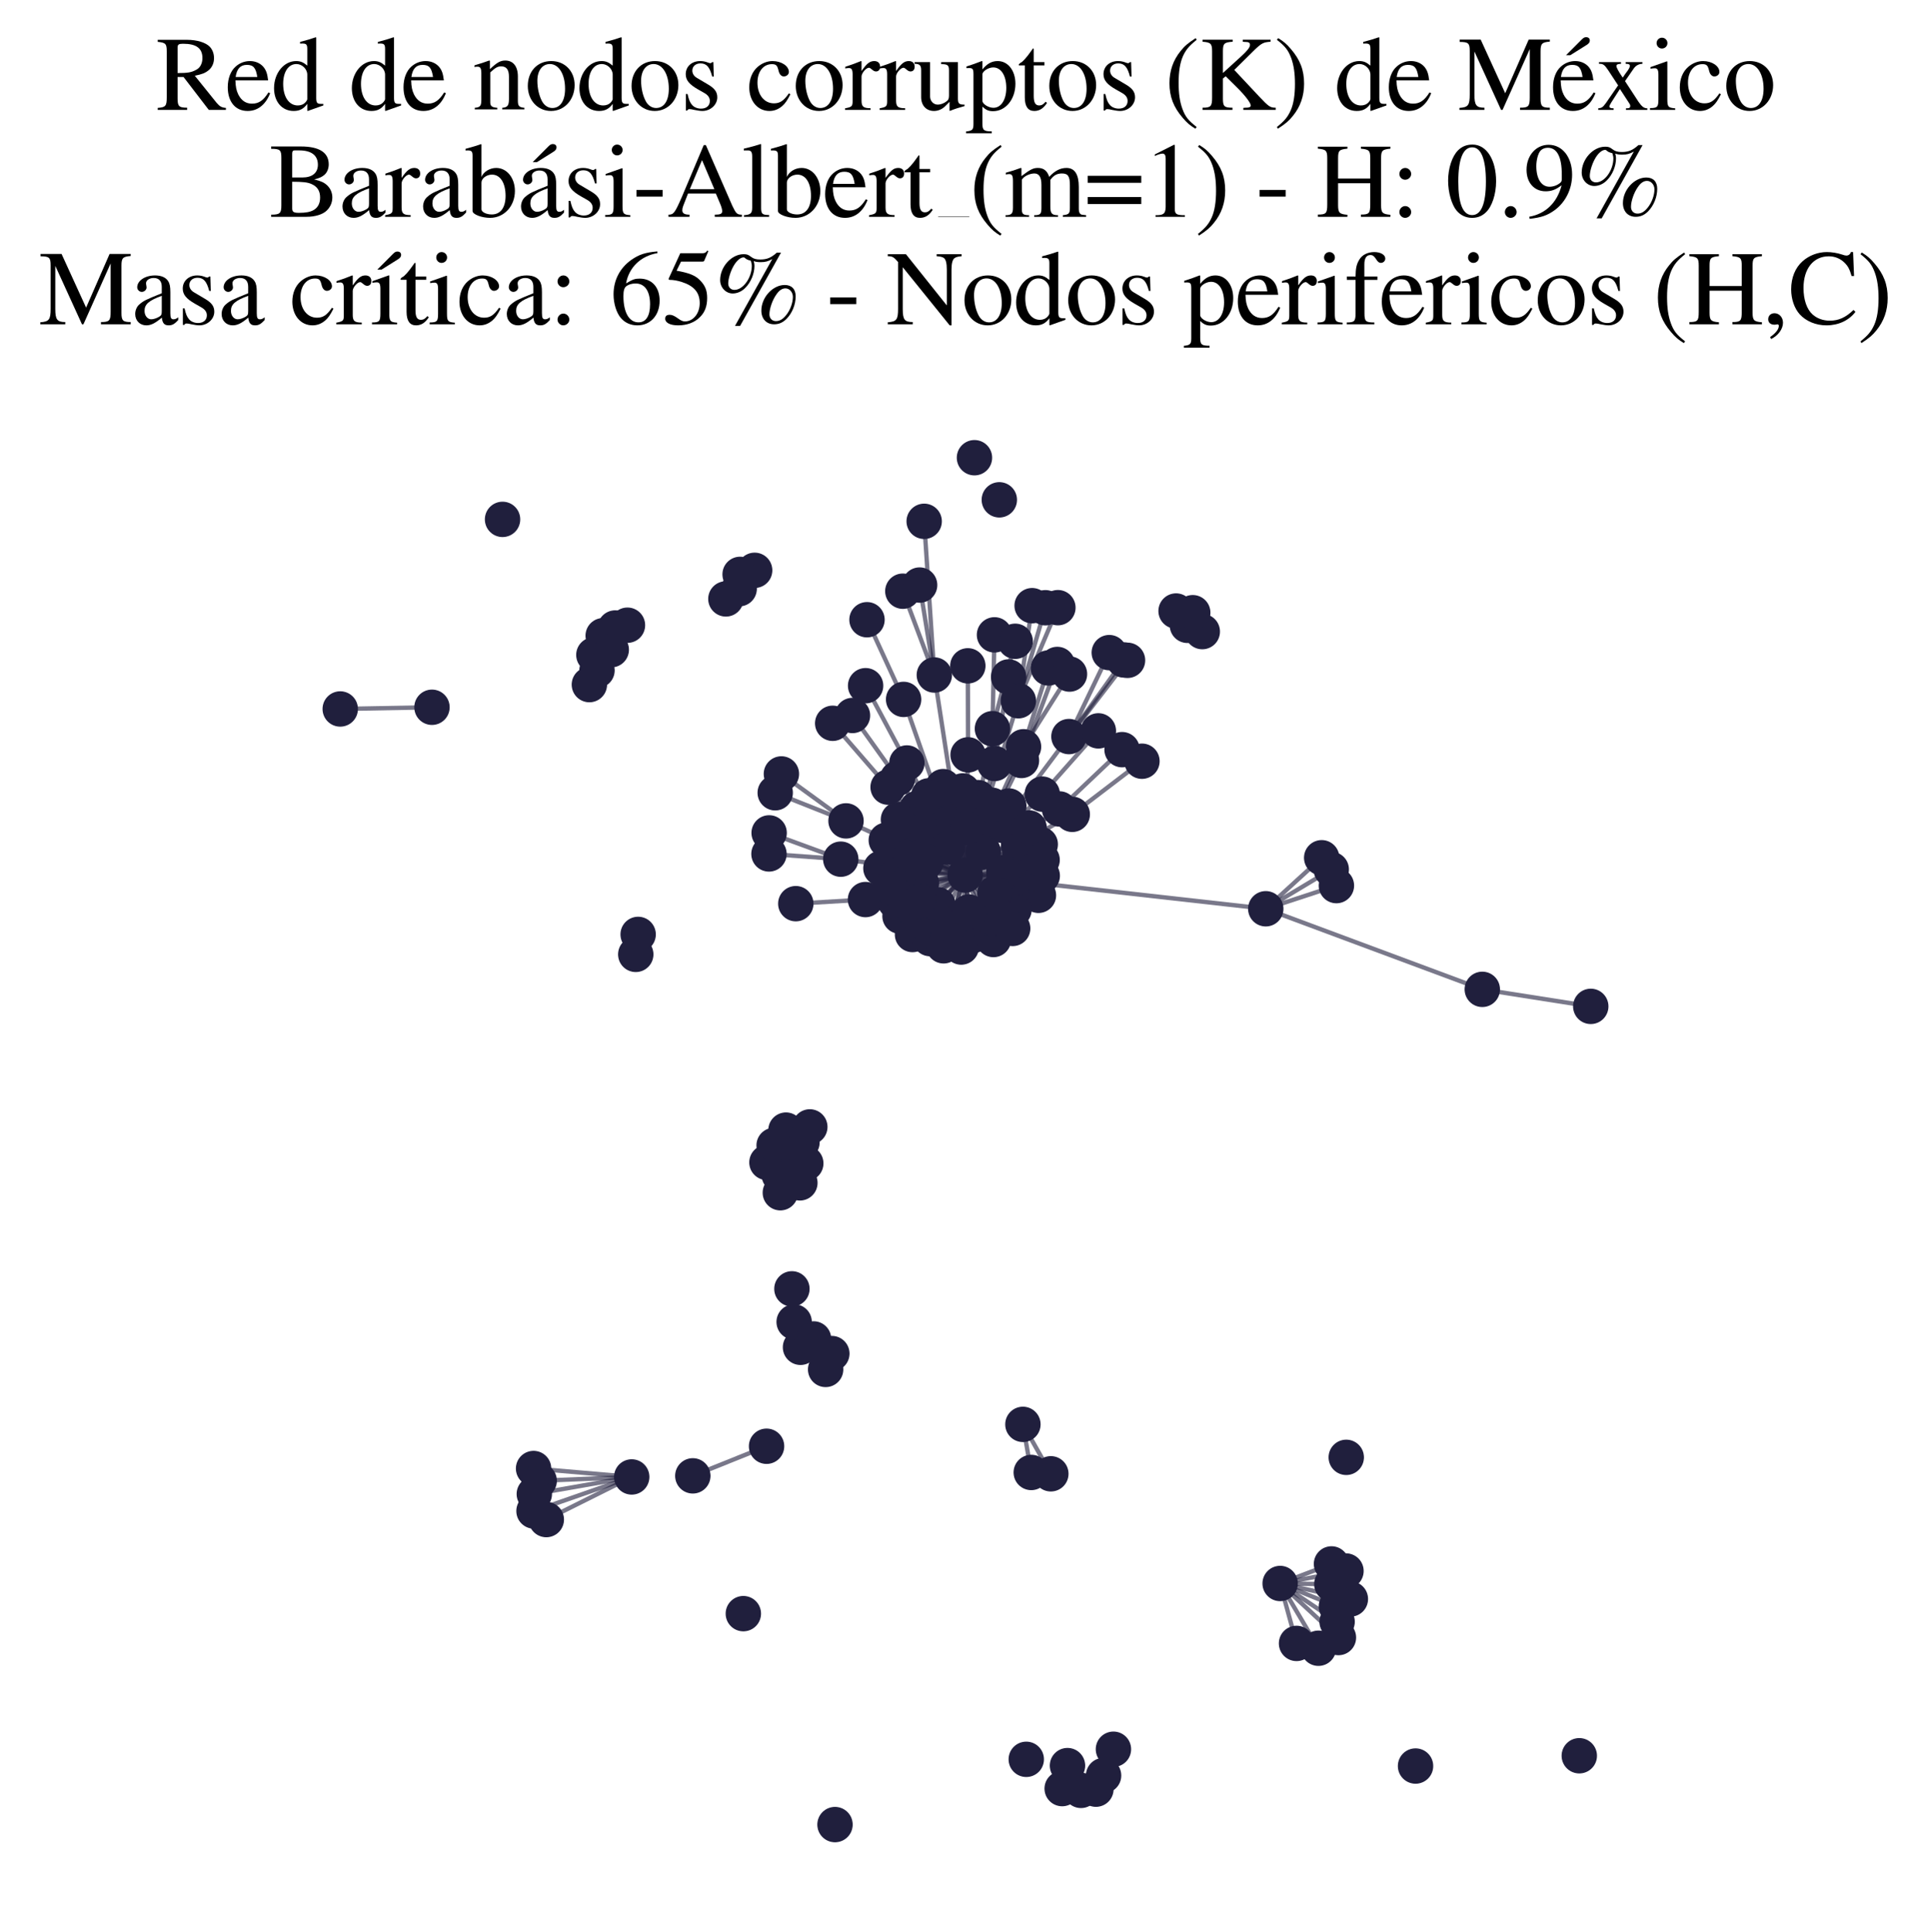 <?xml version="1.0" encoding="utf-8" standalone="no"?>
<!DOCTYPE svg PUBLIC "-//W3C//DTD SVG 1.1//EN"
  "http://www.w3.org/Graphics/SVG/1.1/DTD/svg11.dtd">
<svg xmlns:xlink="http://www.w3.org/1999/xlink" width="178.023pt" height="178.093pt" viewBox="0 0 178.023 178.093" xmlns="http://www.w3.org/2000/svg" version="1.1">
 <defs>
  <style type="text/css">*{stroke-linejoin: round; stroke-linecap: butt}</style>
 </defs>
 <g id="figure_1">
  <g id="patch_1">
   <path d="M 0 178.093 
L 178.023 178.093 
L 178.023 -0 
L 0 -0 
z
" style="fill: #ffffff"/>
  </g>
  <g id="axes_1">
   <g id="LineCollection_1">
    <path d="M 88.978 80.666 
L 86.138 62.223 
" clip-path="url(#pd2fe66d6d4)" style="fill: none; stroke: #201f3d; stroke-opacity: 0.6; stroke-width: 0.4"/>
    <path d="M 88.978 80.666 
L 83.459 76.884 
" clip-path="url(#pd2fe66d6d4)" style="fill: none; stroke: #201f3d; stroke-opacity: 0.6; stroke-width: 0.4"/>
    <path d="M 88.978 80.666 
L 84.542 74.532 
" clip-path="url(#pd2fe66d6d4)" style="fill: none; stroke: #201f3d; stroke-opacity: 0.6; stroke-width: 0.4"/>
    <path d="M 88.978 80.666 
L 83.608 70.333 
" clip-path="url(#pd2fe66d6d4)" style="fill: none; stroke: #201f3d; stroke-opacity: 0.6; stroke-width: 0.4"/>
    <path d="M 88.978 80.666 
L 86.993 87.186 
" clip-path="url(#pd2fe66d6d4)" style="fill: none; stroke: #201f3d; stroke-opacity: 0.6; stroke-width: 0.4"/>
    <path d="M 88.978 80.666 
L 89.222 76.294 
" clip-path="url(#pd2fe66d6d4)" style="fill: none; stroke: #201f3d; stroke-opacity: 0.6; stroke-width: 0.4"/>
    <path d="M 88.978 80.666 
L 91.589 86.606 
" clip-path="url(#pd2fe66d6d4)" style="fill: none; stroke: #201f3d; stroke-opacity: 0.6; stroke-width: 0.4"/>
    <path d="M 88.978 80.666 
L 77.512 79.2 
" clip-path="url(#pd2fe66d6d4)" style="fill: none; stroke: #201f3d; stroke-opacity: 0.6; stroke-width: 0.4"/>
    <path d="M 88.978 80.666 
L 95.903 77.83 
" clip-path="url(#pd2fe66d6d4)" style="fill: none; stroke: #201f3d; stroke-opacity: 0.6; stroke-width: 0.4"/>
    <path d="M 88.978 80.666 
L 93.886 64.596 
" clip-path="url(#pd2fe66d6d4)" style="fill: none; stroke: #201f3d; stroke-opacity: 0.6; stroke-width: 0.4"/>
    <path d="M 88.978 80.666 
L 89.318 84.068 
" clip-path="url(#pd2fe66d6d4)" style="fill: none; stroke: #201f3d; stroke-opacity: 0.6; stroke-width: 0.4"/>
    <path d="M 88.978 80.666 
L 98.856 75.067 
" clip-path="url(#pd2fe66d6d4)" style="fill: none; stroke: #201f3d; stroke-opacity: 0.6; stroke-width: 0.4"/>
    <path d="M 88.978 80.666 
L 91.693 70.381 
" clip-path="url(#pd2fe66d6d4)" style="fill: none; stroke: #201f3d; stroke-opacity: 0.6; stroke-width: 0.4"/>
    <path d="M 88.978 80.666 
L 89.249 69.584 
" clip-path="url(#pd2fe66d6d4)" style="fill: none; stroke: #201f3d; stroke-opacity: 0.6; stroke-width: 0.4"/>
    <path d="M 88.978 80.666 
L 84.713 83.051 
" clip-path="url(#pd2fe66d6d4)" style="fill: none; stroke: #201f3d; stroke-opacity: 0.6; stroke-width: 0.4"/>
    <path d="M 88.978 80.666 
L 91.495 67.173 
" clip-path="url(#pd2fe66d6d4)" style="fill: none; stroke: #201f3d; stroke-opacity: 0.6; stroke-width: 0.4"/>
    <path d="M 88.978 80.666 
L 98.548 67.898 
" clip-path="url(#pd2fe66d6d4)" style="fill: none; stroke: #201f3d; stroke-opacity: 0.6; stroke-width: 0.4"/>
    <path d="M 88.978 80.666 
L 94.038 80.844 
" clip-path="url(#pd2fe66d6d4)" style="fill: none; stroke: #201f3d; stroke-opacity: 0.6; stroke-width: 0.4"/>
    <path d="M 88.978 80.666 
L 94.362 68.838 
" clip-path="url(#pd2fe66d6d4)" style="fill: none; stroke: #201f3d; stroke-opacity: 0.6; stroke-width: 0.4"/>
    <path d="M 88.978 80.666 
L 81.877 72.561 
" clip-path="url(#pd2fe66d6d4)" style="fill: none; stroke: #201f3d; stroke-opacity: 0.6; stroke-width: 0.4"/>
    <path d="M 88.978 80.666 
L 96.089 73.204 
" clip-path="url(#pd2fe66d6d4)" style="fill: none; stroke: #201f3d; stroke-opacity: 0.6; stroke-width: 0.4"/>
    <path d="M 88.978 80.666 
L 93.906 77.898 
" clip-path="url(#pd2fe66d6d4)" style="fill: none; stroke: #201f3d; stroke-opacity: 0.6; stroke-width: 0.4"/>
    <path d="M 88.978 80.666 
L 92.563 76.099 
" clip-path="url(#pd2fe66d6d4)" style="fill: none; stroke: #201f3d; stroke-opacity: 0.6; stroke-width: 0.4"/>
    <path d="M 88.978 80.666 
L 86.466 83.404 
" clip-path="url(#pd2fe66d6d4)" style="fill: none; stroke: #201f3d; stroke-opacity: 0.6; stroke-width: 0.4"/>
    <path d="M 88.978 80.666 
L 83.306 64.473 
" clip-path="url(#pd2fe66d6d4)" style="fill: none; stroke: #201f3d; stroke-opacity: 0.6; stroke-width: 0.4"/>
    <path d="M 88.978 80.666 
L 95.737 82.531 
" clip-path="url(#pd2fe66d6d4)" style="fill: none; stroke: #201f3d; stroke-opacity: 0.6; stroke-width: 0.4"/>
    <path d="M 88.978 80.666 
L 94.171 70.102 
" clip-path="url(#pd2fe66d6d4)" style="fill: none; stroke: #201f3d; stroke-opacity: 0.6; stroke-width: 0.4"/>
    <path d="M 88.978 80.666 
L 84.127 86.146 
" clip-path="url(#pd2fe66d6d4)" style="fill: none; stroke: #201f3d; stroke-opacity: 0.6; stroke-width: 0.4"/>
    <path d="M 88.978 80.666 
L 91.721 82.329 
" clip-path="url(#pd2fe66d6d4)" style="fill: none; stroke: #201f3d; stroke-opacity: 0.6; stroke-width: 0.4"/>
    <path d="M 88.978 80.666 
L 116.694 83.772 
" clip-path="url(#pd2fe66d6d4)" style="fill: none; stroke: #201f3d; stroke-opacity: 0.6; stroke-width: 0.4"/>
    <path d="M 88.978 80.666 
L 93.485 83.85 
" clip-path="url(#pd2fe66d6d4)" style="fill: none; stroke: #201f3d; stroke-opacity: 0.6; stroke-width: 0.4"/>
    <path d="M 88.978 80.666 
L 79.79 82.923 
" clip-path="url(#pd2fe66d6d4)" style="fill: none; stroke: #201f3d; stroke-opacity: 0.6; stroke-width: 0.4"/>
    <path d="M 88.978 80.666 
L 82.52 83.09 
" clip-path="url(#pd2fe66d6d4)" style="fill: none; stroke: #201f3d; stroke-opacity: 0.6; stroke-width: 0.4"/>
    <path d="M 88.978 80.666 
L 81.214 80.042 
" clip-path="url(#pd2fe66d6d4)" style="fill: none; stroke: #201f3d; stroke-opacity: 0.6; stroke-width: 0.4"/>
    <path d="M 88.978 80.666 
L 82.743 71.76 
" clip-path="url(#pd2fe66d6d4)" style="fill: none; stroke: #201f3d; stroke-opacity: 0.6; stroke-width: 0.4"/>
    <path d="M 88.978 80.666 
L 81.709 77.453 
" clip-path="url(#pd2fe66d6d4)" style="fill: none; stroke: #201f3d; stroke-opacity: 0.6; stroke-width: 0.4"/>
    <path d="M 88.978 80.666 
L 89.692 86.239 
" clip-path="url(#pd2fe66d6d4)" style="fill: none; stroke: #201f3d; stroke-opacity: 0.6; stroke-width: 0.4"/>
    <path d="M 88.978 80.666 
L 83.894 78.799 
" clip-path="url(#pd2fe66d6d4)" style="fill: none; stroke: #201f3d; stroke-opacity: 0.6; stroke-width: 0.4"/>
    <path d="M 88.978 80.666 
L 84.948 81.404 
" clip-path="url(#pd2fe66d6d4)" style="fill: none; stroke: #201f3d; stroke-opacity: 0.6; stroke-width: 0.4"/>
    <path d="M 88.978 80.666 
L 84.75 75.99 
" clip-path="url(#pd2fe66d6d4)" style="fill: none; stroke: #201f3d; stroke-opacity: 0.6; stroke-width: 0.4"/>
    <path d="M 88.978 80.666 
L 77.996 75.672 
" clip-path="url(#pd2fe66d6d4)" style="fill: none; stroke: #201f3d; stroke-opacity: 0.6; stroke-width: 0.4"/>
    <path d="M 88.978 80.666 
L 82.973 84.454 
" clip-path="url(#pd2fe66d6d4)" style="fill: none; stroke: #201f3d; stroke-opacity: 0.6; stroke-width: 0.4"/>
    <path d="M 88.978 80.666 
L 97.677 74.571 
" clip-path="url(#pd2fe66d6d4)" style="fill: none; stroke: #201f3d; stroke-opacity: 0.6; stroke-width: 0.4"/>
    <path d="M 88.978 80.666 
L 92.545 80.447 
" clip-path="url(#pd2fe66d6d4)" style="fill: none; stroke: #201f3d; stroke-opacity: 0.6; stroke-width: 0.4"/>
    <path d="M 88.978 80.666 
L 88.914 74.316 
" clip-path="url(#pd2fe66d6d4)" style="fill: none; stroke: #201f3d; stroke-opacity: 0.6; stroke-width: 0.4"/>
    <path d="M 88.978 80.666 
L 93.005 74.298 
" clip-path="url(#pd2fe66d6d4)" style="fill: none; stroke: #201f3d; stroke-opacity: 0.6; stroke-width: 0.4"/>
    <path d="M 88.978 80.666 
L 82.063 81.77 
" clip-path="url(#pd2fe66d6d4)" style="fill: none; stroke: #201f3d; stroke-opacity: 0.6; stroke-width: 0.4"/>
    <path d="M 88.978 80.666 
L 94.878 76.321 
" clip-path="url(#pd2fe66d6d4)" style="fill: none; stroke: #201f3d; stroke-opacity: 0.6; stroke-width: 0.4"/>
    <path d="M 88.978 80.666 
L 85.373 79.462 
" clip-path="url(#pd2fe66d6d4)" style="fill: none; stroke: #201f3d; stroke-opacity: 0.6; stroke-width: 0.4"/>
    <path d="M 88.978 80.666 
L 86.951 72.511 
" clip-path="url(#pd2fe66d6d4)" style="fill: none; stroke: #201f3d; stroke-opacity: 0.6; stroke-width: 0.4"/>
    <path d="M 88.978 80.666 
L 90.161 73.526 
" clip-path="url(#pd2fe66d6d4)" style="fill: none; stroke: #201f3d; stroke-opacity: 0.6; stroke-width: 0.4"/>
    <path d="M 88.978 80.666 
L 86.303 74.855 
" clip-path="url(#pd2fe66d6d4)" style="fill: none; stroke: #201f3d; stroke-opacity: 0.6; stroke-width: 0.4"/>
    <path d="M 88.978 80.666 
L 87.424 75.867 
" clip-path="url(#pd2fe66d6d4)" style="fill: none; stroke: #201f3d; stroke-opacity: 0.6; stroke-width: 0.4"/>
    <path d="M 88.978 80.666 
L 94.292 82.582 
" clip-path="url(#pd2fe66d6d4)" style="fill: none; stroke: #201f3d; stroke-opacity: 0.6; stroke-width: 0.4"/>
    <path d="M 88.978 80.666 
L 92.926 76.219 
" clip-path="url(#pd2fe66d6d4)" style="fill: none; stroke: #201f3d; stroke-opacity: 0.6; stroke-width: 0.4"/>
    <path d="M 88.978 80.666 
L 88.757 72.908 
" clip-path="url(#pd2fe66d6d4)" style="fill: none; stroke: #201f3d; stroke-opacity: 0.6; stroke-width: 0.4"/>
    <path d="M 88.978 80.666 
L 96.075 79.27 
" clip-path="url(#pd2fe66d6d4)" style="fill: none; stroke: #201f3d; stroke-opacity: 0.6; stroke-width: 0.4"/>
    <path d="M 88.978 80.666 
L 85.741 86.521 
" clip-path="url(#pd2fe66d6d4)" style="fill: none; stroke: #201f3d; stroke-opacity: 0.6; stroke-width: 0.4"/>
    <path d="M 88.978 80.666 
L 87.526 85.293 
" clip-path="url(#pd2fe66d6d4)" style="fill: none; stroke: #201f3d; stroke-opacity: 0.6; stroke-width: 0.4"/>
    <path d="M 88.978 80.666 
L 91.45 74.229 
" clip-path="url(#pd2fe66d6d4)" style="fill: none; stroke: #201f3d; stroke-opacity: 0.6; stroke-width: 0.4"/>
    <path d="M 88.978 80.666 
L 82.341 78.674 
" clip-path="url(#pd2fe66d6d4)" style="fill: none; stroke: #201f3d; stroke-opacity: 0.6; stroke-width: 0.4"/>
    <path d="M 88.978 80.666 
L 93.36 85.584 
" clip-path="url(#pd2fe66d6d4)" style="fill: none; stroke: #201f3d; stroke-opacity: 0.6; stroke-width: 0.4"/>
    <path d="M 88.978 80.666 
L 82.83 75.55 
" clip-path="url(#pd2fe66d6d4)" style="fill: none; stroke: #201f3d; stroke-opacity: 0.6; stroke-width: 0.4"/>
    <path d="M 88.978 80.666 
L 94.034 78.593 
" clip-path="url(#pd2fe66d6d4)" style="fill: none; stroke: #201f3d; stroke-opacity: 0.6; stroke-width: 0.4"/>
    <path d="M 88.978 80.666 
L 85.618 73.362 
" clip-path="url(#pd2fe66d6d4)" style="fill: none; stroke: #201f3d; stroke-opacity: 0.6; stroke-width: 0.4"/>
    <path d="M 88.978 80.666 
L 90.649 78.532 
" clip-path="url(#pd2fe66d6d4)" style="fill: none; stroke: #201f3d; stroke-opacity: 0.6; stroke-width: 0.4"/>
    <path d="M 88.978 80.666 
L 87.357 78.098 
" clip-path="url(#pd2fe66d6d4)" style="fill: none; stroke: #201f3d; stroke-opacity: 0.6; stroke-width: 0.4"/>
    <path d="M 88.978 80.666 
L 85.372 77.3 
" clip-path="url(#pd2fe66d6d4)" style="fill: none; stroke: #201f3d; stroke-opacity: 0.6; stroke-width: 0.4"/>
    <path d="M 88.978 80.666 
L 91.478 84.716 
" clip-path="url(#pd2fe66d6d4)" style="fill: none; stroke: #201f3d; stroke-opacity: 0.6; stroke-width: 0.4"/>
    <path d="M 88.978 80.666 
L 87.38 73.571 
" clip-path="url(#pd2fe66d6d4)" style="fill: none; stroke: #201f3d; stroke-opacity: 0.6; stroke-width: 0.4"/>
    <path d="M 88.978 80.666 
L 96.088 80.729 
" clip-path="url(#pd2fe66d6d4)" style="fill: none; stroke: #201f3d; stroke-opacity: 0.6; stroke-width: 0.4"/>
    <path d="M 88.978 80.666 
L 90.848 76.264 
" clip-path="url(#pd2fe66d6d4)" style="fill: none; stroke: #201f3d; stroke-opacity: 0.6; stroke-width: 0.4"/>
    <path d="M 88.978 80.666 
L 84.852 84.875 
" clip-path="url(#pd2fe66d6d4)" style="fill: none; stroke: #201f3d; stroke-opacity: 0.6; stroke-width: 0.4"/>
    <path d="M 88.978 80.666 
L 82.893 80.466 
" clip-path="url(#pd2fe66d6d4)" style="fill: none; stroke: #201f3d; stroke-opacity: 0.6; stroke-width: 0.4"/>
    <path d="M 88.978 80.666 
L 88.621 87.3 
" clip-path="url(#pd2fe66d6d4)" style="fill: none; stroke: #201f3d; stroke-opacity: 0.6; stroke-width: 0.4"/>
    <path d="M 118.019 145.968 
L 122.784 146.033 
" clip-path="url(#pd2fe66d6d4)" style="fill: none; stroke: #201f3d; stroke-opacity: 0.6; stroke-width: 0.4"/>
    <path d="M 118.019 145.968 
L 122.754 144.165 
" clip-path="url(#pd2fe66d6d4)" style="fill: none; stroke: #201f3d; stroke-opacity: 0.6; stroke-width: 0.4"/>
    <path d="M 118.019 145.968 
L 123.207 148.084 
" clip-path="url(#pd2fe66d6d4)" style="fill: none; stroke: #201f3d; stroke-opacity: 0.6; stroke-width: 0.4"/>
    <path d="M 118.019 145.968 
L 124.494 147.399 
" clip-path="url(#pd2fe66d6d4)" style="fill: none; stroke: #201f3d; stroke-opacity: 0.6; stroke-width: 0.4"/>
    <path d="M 118.019 145.968 
L 124.089 144.818 
" clip-path="url(#pd2fe66d6d4)" style="fill: none; stroke: #201f3d; stroke-opacity: 0.6; stroke-width: 0.4"/>
    <path d="M 118.019 145.968 
L 121.55 151.937 
" clip-path="url(#pd2fe66d6d4)" style="fill: none; stroke: #201f3d; stroke-opacity: 0.6; stroke-width: 0.4"/>
    <path d="M 118.019 145.968 
L 123.272 149.493 
" clip-path="url(#pd2fe66d6d4)" style="fill: none; stroke: #201f3d; stroke-opacity: 0.6; stroke-width: 0.4"/>
    <path d="M 118.019 145.968 
L 123.393 150.952 
" clip-path="url(#pd2fe66d6d4)" style="fill: none; stroke: #201f3d; stroke-opacity: 0.6; stroke-width: 0.4"/>
    <path d="M 118.019 145.968 
L 119.531 151.493 
" clip-path="url(#pd2fe66d6d4)" style="fill: none; stroke: #201f3d; stroke-opacity: 0.6; stroke-width: 0.4"/>
    <path d="M 86.138 62.223 
L 85.202 48.056 
" clip-path="url(#pd2fe66d6d4)" style="fill: none; stroke: #201f3d; stroke-opacity: 0.6; stroke-width: 0.4"/>
    <path d="M 86.138 62.223 
L 83.234 54.497 
" clip-path="url(#pd2fe66d6d4)" style="fill: none; stroke: #201f3d; stroke-opacity: 0.6; stroke-width: 0.4"/>
    <path d="M 86.138 62.223 
L 84.782 53.932 
" clip-path="url(#pd2fe66d6d4)" style="fill: none; stroke: #201f3d; stroke-opacity: 0.6; stroke-width: 0.4"/>
    <path d="M 136.656 91.2 
L 116.694 83.772 
" clip-path="url(#pd2fe66d6d4)" style="fill: none; stroke: #201f3d; stroke-opacity: 0.6; stroke-width: 0.4"/>
    <path d="M 136.656 91.2 
L 146.656 92.769 
" clip-path="url(#pd2fe66d6d4)" style="fill: none; stroke: #201f3d; stroke-opacity: 0.6; stroke-width: 0.4"/>
    <path d="M 121.849 79.07 
L 116.694 83.772 
" clip-path="url(#pd2fe66d6d4)" style="fill: none; stroke: #201f3d; stroke-opacity: 0.6; stroke-width: 0.4"/>
    <path d="M 101.26 67.373 
L 96.089 73.204 
" clip-path="url(#pd2fe66d6d4)" style="fill: none; stroke: #201f3d; stroke-opacity: 0.6; stroke-width: 0.4"/>
    <path d="M 83.608 70.333 
L 79.802 63.209 
" clip-path="url(#pd2fe66d6d4)" style="fill: none; stroke: #201f3d; stroke-opacity: 0.6; stroke-width: 0.4"/>
    <path d="M 123.207 81.636 
L 116.694 83.772 
" clip-path="url(#pd2fe66d6d4)" style="fill: none; stroke: #201f3d; stroke-opacity: 0.6; stroke-width: 0.4"/>
    <path d="M 58.239 136.147 
L 50.365 140.076 
" clip-path="url(#pd2fe66d6d4)" style="fill: none; stroke: #201f3d; stroke-opacity: 0.6; stroke-width: 0.4"/>
    <path d="M 58.239 136.147 
L 49.231 139.289 
" clip-path="url(#pd2fe66d6d4)" style="fill: none; stroke: #201f3d; stroke-opacity: 0.6; stroke-width: 0.4"/>
    <path d="M 58.239 136.147 
L 49.26 137.72 
" clip-path="url(#pd2fe66d6d4)" style="fill: none; stroke: #201f3d; stroke-opacity: 0.6; stroke-width: 0.4"/>
    <path d="M 58.239 136.147 
L 49.191 135.371 
" clip-path="url(#pd2fe66d6d4)" style="fill: none; stroke: #201f3d; stroke-opacity: 0.6; stroke-width: 0.4"/>
    <path d="M 58.239 136.147 
L 49.709 136.501 
" clip-path="url(#pd2fe66d6d4)" style="fill: none; stroke: #201f3d; stroke-opacity: 0.6; stroke-width: 0.4"/>
    <path d="M 77.512 79.2 
L 70.894 78.718 
" clip-path="url(#pd2fe66d6d4)" style="fill: none; stroke: #201f3d; stroke-opacity: 0.6; stroke-width: 0.4"/>
    <path d="M 77.512 79.2 
L 70.909 76.778 
" clip-path="url(#pd2fe66d6d4)" style="fill: none; stroke: #201f3d; stroke-opacity: 0.6; stroke-width: 0.4"/>
    <path d="M 103.601 60.833 
L 98.548 67.898 
" clip-path="url(#pd2fe66d6d4)" style="fill: none; stroke: #201f3d; stroke-opacity: 0.6; stroke-width: 0.4"/>
    <path d="M 63.872 136.047 
L 70.671 133.317 
" clip-path="url(#pd2fe66d6d4)" style="fill: none; stroke: #201f3d; stroke-opacity: 0.6; stroke-width: 0.4"/>
    <path d="M 93.886 64.596 
L 96.377 56.023 
" clip-path="url(#pd2fe66d6d4)" style="fill: none; stroke: #201f3d; stroke-opacity: 0.6; stroke-width: 0.4"/>
    <path d="M 93.886 64.596 
L 97.53 56.016 
" clip-path="url(#pd2fe66d6d4)" style="fill: none; stroke: #201f3d; stroke-opacity: 0.6; stroke-width: 0.4"/>
    <path d="M 93.886 64.596 
L 95.154 55.832 
" clip-path="url(#pd2fe66d6d4)" style="fill: none; stroke: #201f3d; stroke-opacity: 0.6; stroke-width: 0.4"/>
    <path d="M 102.266 60.16 
L 98.548 67.898 
" clip-path="url(#pd2fe66d6d4)" style="fill: none; stroke: #201f3d; stroke-opacity: 0.6; stroke-width: 0.4"/>
    <path d="M 98.856 75.067 
L 105.279 70.17 
" clip-path="url(#pd2fe66d6d4)" style="fill: none; stroke: #201f3d; stroke-opacity: 0.6; stroke-width: 0.4"/>
    <path d="M 91.693 70.381 
L 92.986 62.401 
" clip-path="url(#pd2fe66d6d4)" style="fill: none; stroke: #201f3d; stroke-opacity: 0.6; stroke-width: 0.4"/>
    <path d="M 89.249 69.584 
L 89.227 61.378 
" clip-path="url(#pd2fe66d6d4)" style="fill: none; stroke: #201f3d; stroke-opacity: 0.6; stroke-width: 0.4"/>
    <path d="M 103.445 69.104 
L 97.677 74.571 
" clip-path="url(#pd2fe66d6d4)" style="fill: none; stroke: #201f3d; stroke-opacity: 0.6; stroke-width: 0.4"/>
    <path d="M 97.476 61.251 
L 94.171 70.102 
" clip-path="url(#pd2fe66d6d4)" style="fill: none; stroke: #201f3d; stroke-opacity: 0.6; stroke-width: 0.4"/>
    <path d="M 72.039 71.343 
L 77.996 75.672 
" clip-path="url(#pd2fe66d6d4)" style="fill: none; stroke: #201f3d; stroke-opacity: 0.6; stroke-width: 0.4"/>
    <path d="M 91.495 67.173 
L 93.594 59.115 
" clip-path="url(#pd2fe66d6d4)" style="fill: none; stroke: #201f3d; stroke-opacity: 0.6; stroke-width: 0.4"/>
    <path d="M 91.495 67.173 
L 91.684 58.522 
" clip-path="url(#pd2fe66d6d4)" style="fill: none; stroke: #201f3d; stroke-opacity: 0.6; stroke-width: 0.4"/>
    <path d="M 98.548 67.898 
L 103.949 60.87 
" clip-path="url(#pd2fe66d6d4)" style="fill: none; stroke: #201f3d; stroke-opacity: 0.6; stroke-width: 0.4"/>
    <path d="M 94.362 68.838 
L 98.599 62.136 
" clip-path="url(#pd2fe66d6d4)" style="fill: none; stroke: #201f3d; stroke-opacity: 0.6; stroke-width: 0.4"/>
    <path d="M 94.362 68.838 
L 96.657 61.574 
" clip-path="url(#pd2fe66d6d4)" style="fill: none; stroke: #201f3d; stroke-opacity: 0.6; stroke-width: 0.4"/>
    <path d="M 39.825 65.197 
L 31.367 65.354 
" clip-path="url(#pd2fe66d6d4)" style="fill: none; stroke: #201f3d; stroke-opacity: 0.6; stroke-width: 0.4"/>
    <path d="M 81.877 72.561 
L 76.768 66.674 
" clip-path="url(#pd2fe66d6d4)" style="fill: none; stroke: #201f3d; stroke-opacity: 0.6; stroke-width: 0.4"/>
    <path d="M 78.593 65.954 
L 82.743 71.76 
" clip-path="url(#pd2fe66d6d4)" style="fill: none; stroke: #201f3d; stroke-opacity: 0.6; stroke-width: 0.4"/>
    <path d="M 83.306 64.473 
L 79.931 57.128 
" clip-path="url(#pd2fe66d6d4)" style="fill: none; stroke: #201f3d; stroke-opacity: 0.6; stroke-width: 0.4"/>
    <path d="M 94.304 131.301 
L 95.074 135.734 
" clip-path="url(#pd2fe66d6d4)" style="fill: none; stroke: #201f3d; stroke-opacity: 0.6; stroke-width: 0.4"/>
    <path d="M 94.304 131.301 
L 96.879 135.857 
" clip-path="url(#pd2fe66d6d4)" style="fill: none; stroke: #201f3d; stroke-opacity: 0.6; stroke-width: 0.4"/>
    <path d="M 116.694 83.772 
L 122.73 80.147 
" clip-path="url(#pd2fe66d6d4)" style="fill: none; stroke: #201f3d; stroke-opacity: 0.6; stroke-width: 0.4"/>
    <path d="M 79.79 82.923 
L 73.366 83.302 
" clip-path="url(#pd2fe66d6d4)" style="fill: none; stroke: #201f3d; stroke-opacity: 0.6; stroke-width: 0.4"/>
    <path d="M 77.996 75.672 
L 71.469 73.079 
" clip-path="url(#pd2fe66d6d4)" style="fill: none; stroke: #201f3d; stroke-opacity: 0.6; stroke-width: 0.4"/>
   </g>
   <g id="PathCollection_1">
    <defs>
     <path id="m672241ffd8" d="M 0 1.581 
C 0.419 1.581 0.822 1.415 1.118 1.118 
C 1.415 0.822 1.581 0.419 1.581 0 
C 1.581 -0.419 1.415 -0.822 1.118 -1.118 
C 0.822 -1.415 0.419 -1.581 0 -1.581 
C -0.419 -1.581 -0.822 -1.415 -1.118 -1.118 
C -1.415 -0.822 -1.581 -0.419 -1.581 0 
C -1.581 0.419 -1.415 0.822 -1.118 1.118 
C -0.822 1.415 -0.419 1.581 0 1.581 
z
" style="stroke: #201f3d; stroke-width: 0.1"/>
    </defs>
    <g clip-path="url(#pd2fe66d6d4)">
     <use xlink:href="#m672241ffd8" x="90.848" y="76.264" style="fill: #201f3d; stroke: #201f3d; stroke-width: 0.1"/>
     <use xlink:href="#m672241ffd8" x="96.377" y="56.023" style="fill: #201f3d; stroke: #201f3d; stroke-width: 0.1"/>
     <use xlink:href="#m672241ffd8" x="92.926" y="76.219" style="fill: #201f3d; stroke: #201f3d; stroke-width: 0.1"/>
     <use xlink:href="#m672241ffd8" x="96.089" y="73.204" style="fill: #201f3d; stroke: #201f3d; stroke-width: 0.1"/>
     <use xlink:href="#m672241ffd8" x="124.494" y="147.399" style="fill: #201f3d; stroke: #201f3d; stroke-width: 0.1"/>
     <use xlink:href="#m672241ffd8" x="94.614" y="162.177" style="fill: #201f3d; stroke: #201f3d; stroke-width: 0.1"/>
     <use xlink:href="#m672241ffd8" x="93.906" y="77.898" style="fill: #201f3d; stroke: #201f3d; stroke-width: 0.1"/>
     <use xlink:href="#m672241ffd8" x="85.372" y="77.3" style="fill: #201f3d; stroke: #201f3d; stroke-width: 0.1"/>
     <use xlink:href="#m672241ffd8" x="82.973" y="84.454" style="fill: #201f3d; stroke: #201f3d; stroke-width: 0.1"/>
     <use xlink:href="#m672241ffd8" x="86.951" y="72.511" style="fill: #201f3d; stroke: #201f3d; stroke-width: 0.1"/>
     <use xlink:href="#m672241ffd8" x="121.55" y="151.937" style="fill: #201f3d; stroke: #201f3d; stroke-width: 0.1"/>
     <use xlink:href="#m672241ffd8" x="63.872" y="136.047" style="fill: #201f3d; stroke: #201f3d; stroke-width: 0.1"/>
     <use xlink:href="#m672241ffd8" x="83.234" y="54.497" style="fill: #201f3d; stroke: #201f3d; stroke-width: 0.1"/>
     <use xlink:href="#m672241ffd8" x="122.754" y="144.165" style="fill: #201f3d; stroke: #201f3d; stroke-width: 0.1"/>
     <use xlink:href="#m672241ffd8" x="49.231" y="139.289" style="fill: #201f3d; stroke: #201f3d; stroke-width: 0.1"/>
     <use xlink:href="#m672241ffd8" x="86.303" y="74.855" style="fill: #201f3d; stroke: #201f3d; stroke-width: 0.1"/>
     <use xlink:href="#m672241ffd8" x="119.531" y="151.493" style="fill: #201f3d; stroke: #201f3d; stroke-width: 0.1"/>
     <use xlink:href="#m672241ffd8" x="50.365" y="140.076" style="fill: #201f3d; stroke: #201f3d; stroke-width: 0.1"/>
     <use xlink:href="#m672241ffd8" x="74.287" y="107.243" style="fill: #201f3d; stroke: #201f3d; stroke-width: 0.1"/>
     <use xlink:href="#m672241ffd8" x="55.61" y="58.599" style="fill: #201f3d; stroke: #201f3d; stroke-width: 0.1"/>
     <use xlink:href="#m672241ffd8" x="39.825" y="65.197" style="fill: #201f3d; stroke: #201f3d; stroke-width: 0.1"/>
     <use xlink:href="#m672241ffd8" x="94.292" y="82.582" style="fill: #201f3d; stroke: #201f3d; stroke-width: 0.1"/>
     <use xlink:href="#m672241ffd8" x="70.706" y="107.154" style="fill: #201f3d; stroke: #201f3d; stroke-width: 0.1"/>
     <use xlink:href="#m672241ffd8" x="97.476" y="61.251" style="fill: #201f3d; stroke: #201f3d; stroke-width: 0.1"/>
     <use xlink:href="#m672241ffd8" x="121.849" y="79.07" style="fill: #201f3d; stroke: #201f3d; stroke-width: 0.1"/>
     <use xlink:href="#m672241ffd8" x="94.304" y="131.301" style="fill: #201f3d; stroke: #201f3d; stroke-width: 0.1"/>
     <use xlink:href="#m672241ffd8" x="73.366" y="83.302" style="fill: #201f3d; stroke: #201f3d; stroke-width: 0.1"/>
     <use xlink:href="#m672241ffd8" x="76.768" y="66.674" style="fill: #201f3d; stroke: #201f3d; stroke-width: 0.1"/>
     <use xlink:href="#m672241ffd8" x="79.802" y="63.209" style="fill: #201f3d; stroke: #201f3d; stroke-width: 0.1"/>
     <use xlink:href="#m672241ffd8" x="72.461" y="104.175" style="fill: #201f3d; stroke: #201f3d; stroke-width: 0.1"/>
     <use xlink:href="#m672241ffd8" x="102.266" y="60.16" style="fill: #201f3d; stroke: #201f3d; stroke-width: 0.1"/>
     <use xlink:href="#m672241ffd8" x="91.589" y="86.606" style="fill: #201f3d; stroke: #201f3d; stroke-width: 0.1"/>
     <use xlink:href="#m672241ffd8" x="95.737" y="82.531" style="fill: #201f3d; stroke: #201f3d; stroke-width: 0.1"/>
     <use xlink:href="#m672241ffd8" x="78.593" y="65.954" style="fill: #201f3d; stroke: #201f3d; stroke-width: 0.1"/>
     <use xlink:href="#m672241ffd8" x="71.469" y="73.079" style="fill: #201f3d; stroke: #201f3d; stroke-width: 0.1"/>
     <use xlink:href="#m672241ffd8" x="84.948" y="81.404" style="fill: #201f3d; stroke: #201f3d; stroke-width: 0.1"/>
     <use xlink:href="#m672241ffd8" x="89.692" y="86.239" style="fill: #201f3d; stroke: #201f3d; stroke-width: 0.1"/>
     <use xlink:href="#m672241ffd8" x="77.996" y="75.672" style="fill: #201f3d; stroke: #201f3d; stroke-width: 0.1"/>
     <use xlink:href="#m672241ffd8" x="88.621" y="87.3" style="fill: #201f3d; stroke: #201f3d; stroke-width: 0.1"/>
     <use xlink:href="#m672241ffd8" x="93.485" y="83.85" style="fill: #201f3d; stroke: #201f3d; stroke-width: 0.1"/>
     <use xlink:href="#m672241ffd8" x="84.127" y="86.146" style="fill: #201f3d; stroke: #201f3d; stroke-width: 0.1"/>
     <use xlink:href="#m672241ffd8" x="73.937" y="105.303" style="fill: #201f3d; stroke: #201f3d; stroke-width: 0.1"/>
     <use xlink:href="#m672241ffd8" x="102.65" y="161.247" style="fill: #201f3d; stroke: #201f3d; stroke-width: 0.1"/>
     <use xlink:href="#m672241ffd8" x="91.495" y="67.173" style="fill: #201f3d; stroke: #201f3d; stroke-width: 0.1"/>
     <use xlink:href="#m672241ffd8" x="118.019" y="145.968" style="fill: #201f3d; stroke: #201f3d; stroke-width: 0.1"/>
     <use xlink:href="#m672241ffd8" x="109.469" y="57.644" style="fill: #201f3d; stroke: #201f3d; stroke-width: 0.1"/>
     <use xlink:href="#m672241ffd8" x="94.171" y="70.102" style="fill: #201f3d; stroke: #201f3d; stroke-width: 0.1"/>
     <use xlink:href="#m672241ffd8" x="68.147" y="54.269" style="fill: #201f3d; stroke: #201f3d; stroke-width: 0.1"/>
     <use xlink:href="#m672241ffd8" x="84.782" y="53.932" style="fill: #201f3d; stroke: #201f3d; stroke-width: 0.1"/>
     <use xlink:href="#m672241ffd8" x="55.038" y="61.799" style="fill: #201f3d; stroke: #201f3d; stroke-width: 0.1"/>
     <use xlink:href="#m672241ffd8" x="89.227" y="61.378" style="fill: #201f3d; stroke: #201f3d; stroke-width: 0.1"/>
     <use xlink:href="#m672241ffd8" x="91.693" y="70.381" style="fill: #201f3d; stroke: #201f3d; stroke-width: 0.1"/>
     <use xlink:href="#m672241ffd8" x="99.66" y="165.04" style="fill: #201f3d; stroke: #201f3d; stroke-width: 0.1"/>
     <use xlink:href="#m672241ffd8" x="58.612" y="87.976" style="fill: #201f3d; stroke: #201f3d; stroke-width: 0.1"/>
     <use xlink:href="#m672241ffd8" x="88.914" y="74.316" style="fill: #201f3d; stroke: #201f3d; stroke-width: 0.1"/>
     <use xlink:href="#m672241ffd8" x="96.879" y="135.857" style="fill: #201f3d; stroke: #201f3d; stroke-width: 0.1"/>
     <use xlink:href="#m672241ffd8" x="110.842" y="58.222" style="fill: #201f3d; stroke: #201f3d; stroke-width: 0.1"/>
     <use xlink:href="#m672241ffd8" x="70.894" y="78.718" style="fill: #201f3d; stroke: #201f3d; stroke-width: 0.1"/>
     <use xlink:href="#m672241ffd8" x="116.694" y="83.772" style="fill: #201f3d; stroke: #201f3d; stroke-width: 0.1"/>
     <use xlink:href="#m672241ffd8" x="84.542" y="74.532" style="fill: #201f3d; stroke: #201f3d; stroke-width: 0.1"/>
     <use xlink:href="#m672241ffd8" x="97.924" y="164.875" style="fill: #201f3d; stroke: #201f3d; stroke-width: 0.1"/>
     <use xlink:href="#m672241ffd8" x="58.832" y="86.136" style="fill: #201f3d; stroke: #201f3d; stroke-width: 0.1"/>
     <use xlink:href="#m672241ffd8" x="83.459" y="76.884" style="fill: #201f3d; stroke: #201f3d; stroke-width: 0.1"/>
     <use xlink:href="#m672241ffd8" x="94.034" y="78.593" style="fill: #201f3d; stroke: #201f3d; stroke-width: 0.1"/>
     <use xlink:href="#m672241ffd8" x="94.038" y="80.844" style="fill: #201f3d; stroke: #201f3d; stroke-width: 0.1"/>
     <use xlink:href="#m672241ffd8" x="109.962" y="56.48" style="fill: #201f3d; stroke: #201f3d; stroke-width: 0.1"/>
     <use xlink:href="#m672241ffd8" x="68.53" y="148.748" style="fill: #201f3d; stroke: #201f3d; stroke-width: 0.1"/>
     <use xlink:href="#m672241ffd8" x="83.608" y="70.333" style="fill: #201f3d; stroke: #201f3d; stroke-width: 0.1"/>
     <use xlink:href="#m672241ffd8" x="95.154" y="55.832" style="fill: #201f3d; stroke: #201f3d; stroke-width: 0.1"/>
     <use xlink:href="#m672241ffd8" x="69.573" y="52.573" style="fill: #201f3d; stroke: #201f3d; stroke-width: 0.1"/>
     <use xlink:href="#m672241ffd8" x="122.784" y="146.033" style="fill: #201f3d; stroke: #201f3d; stroke-width: 0.1"/>
     <use xlink:href="#m672241ffd8" x="90.649" y="78.532" style="fill: #201f3d; stroke: #201f3d; stroke-width: 0.1"/>
     <use xlink:href="#m672241ffd8" x="98.856" y="75.067" style="fill: #201f3d; stroke: #201f3d; stroke-width: 0.1"/>
     <use xlink:href="#m672241ffd8" x="87.38" y="73.571" style="fill: #201f3d; stroke: #201f3d; stroke-width: 0.1"/>
     <use xlink:href="#m672241ffd8" x="73.8" y="124.196" style="fill: #201f3d; stroke: #201f3d; stroke-width: 0.1"/>
     <use xlink:href="#m672241ffd8" x="79.79" y="82.923" style="fill: #201f3d; stroke: #201f3d; stroke-width: 0.1"/>
     <use xlink:href="#m672241ffd8" x="85.741" y="86.521" style="fill: #201f3d; stroke: #201f3d; stroke-width: 0.1"/>
     <use xlink:href="#m672241ffd8" x="56.715" y="57.891" style="fill: #201f3d; stroke: #201f3d; stroke-width: 0.1"/>
     <use xlink:href="#m672241ffd8" x="86.993" y="87.186" style="fill: #201f3d; stroke: #201f3d; stroke-width: 0.1"/>
     <use xlink:href="#m672241ffd8" x="54.336" y="63.108" style="fill: #201f3d; stroke: #201f3d; stroke-width: 0.1"/>
     <use xlink:href="#m672241ffd8" x="122.73" y="80.147" style="fill: #201f3d; stroke: #201f3d; stroke-width: 0.1"/>
     <use xlink:href="#m672241ffd8" x="97.53" y="56.016" style="fill: #201f3d; stroke: #201f3d; stroke-width: 0.1"/>
     <use xlink:href="#m672241ffd8" x="124.089" y="144.818" style="fill: #201f3d; stroke: #201f3d; stroke-width: 0.1"/>
     <use xlink:href="#m672241ffd8" x="72.039" y="71.343" style="fill: #201f3d; stroke: #201f3d; stroke-width: 0.1"/>
     <use xlink:href="#m672241ffd8" x="81.214" y="80.042" style="fill: #201f3d; stroke: #201f3d; stroke-width: 0.1"/>
     <use xlink:href="#m672241ffd8" x="76.117" y="126.236" style="fill: #201f3d; stroke: #201f3d; stroke-width: 0.1"/>
     <use xlink:href="#m672241ffd8" x="58.239" y="136.147" style="fill: #201f3d; stroke: #201f3d; stroke-width: 0.1"/>
     <use xlink:href="#m672241ffd8" x="49.191" y="135.371" style="fill: #201f3d; stroke: #201f3d; stroke-width: 0.1"/>
     <use xlink:href="#m672241ffd8" x="92.563" y="76.099" style="fill: #201f3d; stroke: #201f3d; stroke-width: 0.1"/>
     <use xlink:href="#m672241ffd8" x="89.249" y="69.584" style="fill: #201f3d; stroke: #201f3d; stroke-width: 0.1"/>
     <use xlink:href="#m672241ffd8" x="98.414" y="162.757" style="fill: #201f3d; stroke: #201f3d; stroke-width: 0.1"/>
     <use xlink:href="#m672241ffd8" x="68.232" y="52.947" style="fill: #201f3d; stroke: #201f3d; stroke-width: 0.1"/>
     <use xlink:href="#m672241ffd8" x="97.677" y="74.571" style="fill: #201f3d; stroke: #201f3d; stroke-width: 0.1"/>
     <use xlink:href="#m672241ffd8" x="101.035" y="164.928" style="fill: #201f3d; stroke: #201f3d; stroke-width: 0.1"/>
     <use xlink:href="#m672241ffd8" x="92.545" y="80.447" style="fill: #201f3d; stroke: #201f3d; stroke-width: 0.1"/>
     <use xlink:href="#m672241ffd8" x="91.478" y="84.716" style="fill: #201f3d; stroke: #201f3d; stroke-width: 0.1"/>
     <use xlink:href="#m672241ffd8" x="90.161" y="73.526" style="fill: #201f3d; stroke: #201f3d; stroke-width: 0.1"/>
     <use xlink:href="#m672241ffd8" x="81.709" y="77.453" style="fill: #201f3d; stroke: #201f3d; stroke-width: 0.1"/>
     <use xlink:href="#m672241ffd8" x="87.424" y="75.867" style="fill: #201f3d; stroke: #201f3d; stroke-width: 0.1"/>
     <use xlink:href="#m672241ffd8" x="57.847" y="57.632" style="fill: #201f3d; stroke: #201f3d; stroke-width: 0.1"/>
     <use xlink:href="#m672241ffd8" x="130.502" y="162.796" style="fill: #201f3d; stroke: #201f3d; stroke-width: 0.1"/>
     <use xlink:href="#m672241ffd8" x="81.877" y="72.561" style="fill: #201f3d; stroke: #201f3d; stroke-width: 0.1"/>
     <use xlink:href="#m672241ffd8" x="82.743" y="71.76" style="fill: #201f3d; stroke: #201f3d; stroke-width: 0.1"/>
     <use xlink:href="#m672241ffd8" x="98.548" y="67.898" style="fill: #201f3d; stroke: #201f3d; stroke-width: 0.1"/>
     <use xlink:href="#m672241ffd8" x="88.757" y="72.908" style="fill: #201f3d; stroke: #201f3d; stroke-width: 0.1"/>
     <use xlink:href="#m672241ffd8" x="92.13" y="46.075" style="fill: #201f3d; stroke: #201f3d; stroke-width: 0.1"/>
     <use xlink:href="#m672241ffd8" x="82.52" y="83.09" style="fill: #201f3d; stroke: #201f3d; stroke-width: 0.1"/>
     <use xlink:href="#m672241ffd8" x="96.088" y="80.729" style="fill: #201f3d; stroke: #201f3d; stroke-width: 0.1"/>
     <use xlink:href="#m672241ffd8" x="72.818" y="106.409" style="fill: #201f3d; stroke: #201f3d; stroke-width: 0.1"/>
     <use xlink:href="#m672241ffd8" x="49.709" y="136.501" style="fill: #201f3d; stroke: #201f3d; stroke-width: 0.1"/>
     <use xlink:href="#m672241ffd8" x="71.845" y="108.311" style="fill: #201f3d; stroke: #201f3d; stroke-width: 0.1"/>
     <use xlink:href="#m672241ffd8" x="136.656" y="91.2" style="fill: #201f3d; stroke: #201f3d; stroke-width: 0.1"/>
     <use xlink:href="#m672241ffd8" x="93.005" y="74.298" style="fill: #201f3d; stroke: #201f3d; stroke-width: 0.1"/>
     <use xlink:href="#m672241ffd8" x="82.341" y="78.674" style="fill: #201f3d; stroke: #201f3d; stroke-width: 0.1"/>
     <use xlink:href="#m672241ffd8" x="66.921" y="55.208" style="fill: #201f3d; stroke: #201f3d; stroke-width: 0.1"/>
     <use xlink:href="#m672241ffd8" x="95.903" y="77.83" style="fill: #201f3d; stroke: #201f3d; stroke-width: 0.1"/>
     <use xlink:href="#m672241ffd8" x="71.941" y="109.947" style="fill: #201f3d; stroke: #201f3d; stroke-width: 0.1"/>
     <use xlink:href="#m672241ffd8" x="82.893" y="80.466" style="fill: #201f3d; stroke: #201f3d; stroke-width: 0.1"/>
     <use xlink:href="#m672241ffd8" x="74.659" y="103.88" style="fill: #201f3d; stroke: #201f3d; stroke-width: 0.1"/>
     <use xlink:href="#m672241ffd8" x="145.599" y="161.848" style="fill: #201f3d; stroke: #201f3d; stroke-width: 0.1"/>
     <use xlink:href="#m672241ffd8" x="83.894" y="78.799" style="fill: #201f3d; stroke: #201f3d; stroke-width: 0.1"/>
     <use xlink:href="#m672241ffd8" x="82.063" y="81.77" style="fill: #201f3d; stroke: #201f3d; stroke-width: 0.1"/>
     <use xlink:href="#m672241ffd8" x="96.657" y="61.574" style="fill: #201f3d; stroke: #201f3d; stroke-width: 0.1"/>
     <use xlink:href="#m672241ffd8" x="92.986" y="62.401" style="fill: #201f3d; stroke: #201f3d; stroke-width: 0.1"/>
     <use xlink:href="#m672241ffd8" x="31.367" y="65.354" style="fill: #201f3d; stroke: #201f3d; stroke-width: 0.1"/>
     <use xlink:href="#m672241ffd8" x="70.909" y="76.778" style="fill: #201f3d; stroke: #201f3d; stroke-width: 0.1"/>
     <use xlink:href="#m672241ffd8" x="84.852" y="84.875" style="fill: #201f3d; stroke: #201f3d; stroke-width: 0.1"/>
     <use xlink:href="#m672241ffd8" x="83.306" y="64.473" style="fill: #201f3d; stroke: #201f3d; stroke-width: 0.1"/>
     <use xlink:href="#m672241ffd8" x="73.214" y="121.858" style="fill: #201f3d; stroke: #201f3d; stroke-width: 0.1"/>
     <use xlink:href="#m672241ffd8" x="91.684" y="58.522" style="fill: #201f3d; stroke: #201f3d; stroke-width: 0.1"/>
     <use xlink:href="#m672241ffd8" x="86.466" y="83.404" style="fill: #201f3d; stroke: #201f3d; stroke-width: 0.1"/>
     <use xlink:href="#m672241ffd8" x="93.36" y="85.584" style="fill: #201f3d; stroke: #201f3d; stroke-width: 0.1"/>
     <use xlink:href="#m672241ffd8" x="71.368" y="105.585" style="fill: #201f3d; stroke: #201f3d; stroke-width: 0.1"/>
     <use xlink:href="#m672241ffd8" x="84.713" y="83.051" style="fill: #201f3d; stroke: #201f3d; stroke-width: 0.1"/>
     <use xlink:href="#m672241ffd8" x="85.618" y="73.362" style="fill: #201f3d; stroke: #201f3d; stroke-width: 0.1"/>
     <use xlink:href="#m672241ffd8" x="75.004" y="123.425" style="fill: #201f3d; stroke: #201f3d; stroke-width: 0.1"/>
     <use xlink:href="#m672241ffd8" x="103.445" y="69.104" style="fill: #201f3d; stroke: #201f3d; stroke-width: 0.1"/>
     <use xlink:href="#m672241ffd8" x="101.26" y="67.373" style="fill: #201f3d; stroke: #201f3d; stroke-width: 0.1"/>
     <use xlink:href="#m672241ffd8" x="87.526" y="85.293" style="fill: #201f3d; stroke: #201f3d; stroke-width: 0.1"/>
     <use xlink:href="#m672241ffd8" x="84.75" y="75.99" style="fill: #201f3d; stroke: #201f3d; stroke-width: 0.1"/>
     <use xlink:href="#m672241ffd8" x="89.222" y="76.294" style="fill: #201f3d; stroke: #201f3d; stroke-width: 0.1"/>
     <use xlink:href="#m672241ffd8" x="123.207" y="81.636" style="fill: #201f3d; stroke: #201f3d; stroke-width: 0.1"/>
     <use xlink:href="#m672241ffd8" x="82.83" y="75.55" style="fill: #201f3d; stroke: #201f3d; stroke-width: 0.1"/>
     <use xlink:href="#m672241ffd8" x="76.689" y="124.775" style="fill: #201f3d; stroke: #201f3d; stroke-width: 0.1"/>
     <use xlink:href="#m672241ffd8" x="93.886" y="64.596" style="fill: #201f3d; stroke: #201f3d; stroke-width: 0.1"/>
     <use xlink:href="#m672241ffd8" x="87.357" y="78.098" style="fill: #201f3d; stroke: #201f3d; stroke-width: 0.1"/>
     <use xlink:href="#m672241ffd8" x="124.114" y="134.34" style="fill: #201f3d; stroke: #201f3d; stroke-width: 0.1"/>
     <use xlink:href="#m672241ffd8" x="73.743" y="109.038" style="fill: #201f3d; stroke: #201f3d; stroke-width: 0.1"/>
     <use xlink:href="#m672241ffd8" x="70.671" y="133.317" style="fill: #201f3d; stroke: #201f3d; stroke-width: 0.1"/>
     <use xlink:href="#m672241ffd8" x="85.202" y="48.056" style="fill: #201f3d; stroke: #201f3d; stroke-width: 0.1"/>
     <use xlink:href="#m672241ffd8" x="94.878" y="76.321" style="fill: #201f3d; stroke: #201f3d; stroke-width: 0.1"/>
     <use xlink:href="#m672241ffd8" x="123.207" y="148.084" style="fill: #201f3d; stroke: #201f3d; stroke-width: 0.1"/>
     <use xlink:href="#m672241ffd8" x="46.331" y="47.877" style="fill: #201f3d; stroke: #201f3d; stroke-width: 0.1"/>
     <use xlink:href="#m672241ffd8" x="77.512" y="79.2" style="fill: #201f3d; stroke: #201f3d; stroke-width: 0.1"/>
     <use xlink:href="#m672241ffd8" x="86.138" y="62.223" style="fill: #201f3d; stroke: #201f3d; stroke-width: 0.1"/>
     <use xlink:href="#m672241ffd8" x="54.75" y="60.371" style="fill: #201f3d; stroke: #201f3d; stroke-width: 0.1"/>
     <use xlink:href="#m672241ffd8" x="101.742" y="163.672" style="fill: #201f3d; stroke: #201f3d; stroke-width: 0.1"/>
     <use xlink:href="#m672241ffd8" x="146.656" y="92.769" style="fill: #201f3d; stroke: #201f3d; stroke-width: 0.1"/>
     <use xlink:href="#m672241ffd8" x="96.075" y="79.27" style="fill: #201f3d; stroke: #201f3d; stroke-width: 0.1"/>
     <use xlink:href="#m672241ffd8" x="85.373" y="79.462" style="fill: #201f3d; stroke: #201f3d; stroke-width: 0.1"/>
     <use xlink:href="#m672241ffd8" x="73.008" y="118.809" style="fill: #201f3d; stroke: #201f3d; stroke-width: 0.1"/>
     <use xlink:href="#m672241ffd8" x="105.279" y="70.17" style="fill: #201f3d; stroke: #201f3d; stroke-width: 0.1"/>
     <use xlink:href="#m672241ffd8" x="123.272" y="149.493" style="fill: #201f3d; stroke: #201f3d; stroke-width: 0.1"/>
     <use xlink:href="#m672241ffd8" x="91.721" y="82.329" style="fill: #201f3d; stroke: #201f3d; stroke-width: 0.1"/>
     <use xlink:href="#m672241ffd8" x="94.362" y="68.838" style="fill: #201f3d; stroke: #201f3d; stroke-width: 0.1"/>
     <use xlink:href="#m672241ffd8" x="79.931" y="57.128" style="fill: #201f3d; stroke: #201f3d; stroke-width: 0.1"/>
     <use xlink:href="#m672241ffd8" x="103.601" y="60.833" style="fill: #201f3d; stroke: #201f3d; stroke-width: 0.1"/>
     <use xlink:href="#m672241ffd8" x="88.978" y="80.666" style="fill: #201f3d; stroke: #201f3d; stroke-width: 0.1"/>
     <use xlink:href="#m672241ffd8" x="103.949" y="60.87" style="fill: #201f3d; stroke: #201f3d; stroke-width: 0.1"/>
     <use xlink:href="#m672241ffd8" x="91.45" y="74.229" style="fill: #201f3d; stroke: #201f3d; stroke-width: 0.1"/>
     <use xlink:href="#m672241ffd8" x="76.981" y="168.193" style="fill: #201f3d; stroke: #201f3d; stroke-width: 0.1"/>
     <use xlink:href="#m672241ffd8" x="108.425" y="56.325" style="fill: #201f3d; stroke: #201f3d; stroke-width: 0.1"/>
     <use xlink:href="#m672241ffd8" x="95.074" y="135.734" style="fill: #201f3d; stroke: #201f3d; stroke-width: 0.1"/>
     <use xlink:href="#m672241ffd8" x="49.26" y="137.72" style="fill: #201f3d; stroke: #201f3d; stroke-width: 0.1"/>
     <use xlink:href="#m672241ffd8" x="93.594" y="59.115" style="fill: #201f3d; stroke: #201f3d; stroke-width: 0.1"/>
     <use xlink:href="#m672241ffd8" x="89.838" y="42.193" style="fill: #201f3d; stroke: #201f3d; stroke-width: 0.1"/>
     <use xlink:href="#m672241ffd8" x="123.393" y="150.952" style="fill: #201f3d; stroke: #201f3d; stroke-width: 0.1"/>
     <use xlink:href="#m672241ffd8" x="98.599" y="62.136" style="fill: #201f3d; stroke: #201f3d; stroke-width: 0.1"/>
     <use xlink:href="#m672241ffd8" x="56.353" y="59.892" style="fill: #201f3d; stroke: #201f3d; stroke-width: 0.1"/>
     <use xlink:href="#m672241ffd8" x="89.318" y="84.068" style="fill: #201f3d; stroke: #201f3d; stroke-width: 0.1"/>
    </g>
   </g>
   <g id="text_1">
    <!-- Red de nodos corruptos (K) de México -->
    <g transform="translate(14.374 10.132) scale(0.096 -0.096)">
     <defs>
      <path id="NimbusRomNo9L-Regu-52" d="M 4218 121 
C 3974 140 3846 205 3661 424 
L 2342 2061 
C 2771 2143 2963 2219 3174 2388 
C 3379 2553 3501 2818 3501 3113 
C 3501 3385 3418 3618 3251 3801 
C 3008 4059 2477 4224 1875 4224 
L 109 4224 
L 109 4102 
C 589 4051 653 3981 653 3528 
L 653 765 
C 653 236 589 159 109 121 
L 109 0 
L 1882 0 
L 1882 134 
C 1389 134 1306 219 1306 692 
L 1306 1984 
L 1664 1984 
L 3187 0 
L 4218 0 
L 4218 121 
z
M 1306 3762 
C 1306 3937 1376 3987 1632 3987 
C 2432 3987 2803 3716 2803 3123 
C 2803 2807 2669 2542 2438 2423 
C 2144 2258 1920 2221 1306 2221 
L 1306 3762 
z
" transform="scale(0.016)"/>
      <path id="NimbusRomNo9L-Regu-65" d="M 2611 1053 
C 2304 564 2029 378 1619 378 
C 1254 378 979 564 794 930 
C 678 1174 634 1386 621 1779 
L 2592 1779 
C 2541 2193 2477 2377 2317 2581 
C 2125 2811 1830 2944 1498 2944 
C 1178 2944 877 2829 634 2611 
C 333 2349 160 1894 160 1370 
C 160 486 621 -64 1357 -64 
C 1965 -64 2445 315 2714 1008 
L 2611 1053 
z
M 634 1984 
C 704 2479 922 2714 1312 2714 
C 1702 2714 1856 2535 1939 1984 
L 634 1984 
z
" transform="scale(0.016)"/>
      <path id="NimbusRomNo9L-Regu-64" d="M 2202 -64 
L 3142 269 
L 3142 365 
C 3027 365 3014 365 2995 365 
C 2765 365 2714 435 2714 731 
L 2714 4364 
L 2682 4377 
C 2374 4268 2150 4204 1741 4096 
L 1741 3994 
C 1792 4000 1830 4000 1882 4000 
C 2118 4000 2176 3936 2176 3672 
L 2176 2669 
C 1933 2874 1760 2944 1504 2944 
C 768 2944 173 2221 173 1312 
C 173 493 653 -64 1357 -64 
C 1715 -64 1958 64 2176 365 
L 2176 -45 
L 2202 -64 
z
M 2176 653 
C 2176 608 2131 531 2067 461 
C 1952 333 1792 269 1606 269 
C 1075 269 723 781 723 1568 
C 723 2291 1037 2765 1523 2765 
C 1862 2765 2176 2464 2176 2125 
L 2176 653 
z
" transform="scale(0.016)"/>
      <path id="NimbusRomNo9L-Regu-6e" d="M 102 2579 
C 141 2598 205 2605 275 2605 
C 454 2605 512 2509 512 2195 
L 512 608 
C 512 243 442 154 115 128 
L 115 32 
L 1472 32 
L 1472 128 
C 1146 154 1050 230 1050 461 
L 1050 2259 
C 1357 2547 1498 2624 1709 2624 
C 2022 2624 2176 2426 2176 2003 
L 2176 666 
C 2176 262 2093 154 1773 128 
L 1773 32 
L 3104 32 
L 3104 128 
C 2790 160 2714 237 2714 550 
L 2714 2016 
C 2714 2618 2432 2976 1958 2976 
C 1664 2976 1466 2867 1030 2458 
L 1030 2963 
L 986 2976 
C 672 2861 454 2790 102 2688 
L 102 2579 
z
" transform="scale(0.016)"/>
      <path id="NimbusRomNo9L-Regu-6f" d="M 1600 2944 
C 768 2944 186 2330 186 1446 
C 186 582 781 -64 1587 -64 
C 2394 -64 3008 614 3008 1498 
C 3008 2336 2419 2944 1600 2944 
z
M 1517 2765 
C 2054 2765 2432 2150 2432 1274 
C 2432 550 2144 115 1664 115 
C 1414 115 1178 269 1043 525 
C 864 858 762 1306 762 1760 
C 762 2368 1062 2765 1517 2765 
z
" transform="scale(0.016)"/>
      <path id="NimbusRomNo9L-Regu-73" d="M 2016 2010 
L 1990 2880 
L 1920 2880 
L 1907 2867 
C 1850 2822 1843 2816 1818 2816 
C 1779 2816 1715 2829 1645 2861 
C 1504 2915 1363 2944 1197 2944 
C 691 2944 326 2616 326 2154 
C 326 1796 531 1539 1075 1231 
L 1446 1020 
C 1670 892 1779 737 1779 539 
C 1779 256 1574 77 1248 77 
C 1030 77 832 159 710 298 
C 576 455 518 600 435 960 
L 333 960 
L 333 -39 
L 416 -39 
C 461 33 486 48 563 48 
C 621 48 710 35 858 -2 
C 1037 -39 1210 -64 1325 -64 
C 1818 -64 2227 308 2227 757 
C 2227 1077 2074 1289 1690 1520 
L 998 1930 
C 819 2033 723 2194 723 2367 
C 723 2624 922 2803 1216 2803 
C 1581 2803 1773 2583 1920 2010 
L 2016 2010 
z
" transform="scale(0.016)"/>
      <path id="NimbusRomNo9L-Regu-63" d="M 2547 998 
C 2240 550 2010 397 1645 397 
C 1062 397 653 909 653 1645 
C 653 2304 1005 2758 1523 2758 
C 1754 2758 1837 2688 1901 2451 
L 1939 2310 
C 1990 2131 2106 2016 2240 2016 
C 2406 2016 2547 2138 2547 2285 
C 2547 2643 2099 2944 1562 2944 
C 1248 2944 922 2816 659 2586 
C 339 2304 160 1869 160 1363 
C 160 531 666 -64 1376 -64 
C 1664 -64 1920 38 2150 237 
C 2323 390 2445 563 2637 941 
L 2547 998 
z
" transform="scale(0.016)"/>
      <path id="NimbusRomNo9L-Regu-72" d="M 45 2496 
C 134 2515 192 2522 269 2522 
C 429 2522 486 2419 486 2138 
L 486 538 
C 486 218 442 173 32 96 
L 32 0 
L 1568 0 
L 1568 102 
C 1133 102 1024 199 1024 565 
L 1024 2013 
C 1024 2219 1299 2541 1472 2541 
C 1510 2541 1568 2509 1638 2445 
C 1741 2355 1811 2317 1894 2317 
C 2048 2317 2144 2426 2144 2605 
C 2144 2816 2010 2944 1792 2944 
C 1523 2944 1338 2797 1024 2343 
L 1024 2931 
L 992 2944 
C 653 2803 422 2721 45 2599 
L 45 2496 
z
" transform="scale(0.016)"/>
      <path id="NimbusRomNo9L-Regu-75" d="M 3066 320 
L 3034 320 
C 2739 320 2669 390 2669 685 
L 2669 2880 
L 1658 2880 
L 1658 2758 
C 2054 2758 2131 2694 2131 2375 
L 2131 875 
C 2131 697 2099 607 2010 537 
C 1837 397 1638 320 1446 320 
C 1197 320 992 537 992 805 
L 992 2880 
L 58 2880 
L 58 2778 
C 365 2778 454 2682 454 2387 
L 454 770 
C 454 263 762 -64 1229 -64 
C 1466 -64 1715 38 1888 211 
L 2163 486 
L 2163 -45 
L 2189 -58 
C 2509 70 2739 141 3066 230 
L 3066 320 
z
" transform="scale(0.016)"/>
      <path id="NimbusRomNo9L-Regu-70" d="M 58 2516 
C 115 2522 160 2522 218 2522 
C 435 2522 480 2458 480 2155 
L 480 -855 
C 480 -1189 410 -1261 32 -1299 
L 32 -1408 
L 1581 -1408 
L 1581 -1293 
C 1101 -1293 1018 -1222 1018 -816 
L 1018 199 
C 1242 -13 1395 -77 1664 -77 
C 2419 -77 3008 643 3008 1575 
C 3008 2372 2560 2944 1939 2944 
C 1581 2944 1299 2784 1018 2438 
L 1018 2931 
L 979 2944 
C 634 2810 410 2726 58 2618 
L 58 2516 
z
M 1018 2136 
C 1018 2329 1376 2560 1670 2560 
C 2144 2560 2458 2071 2458 1324 
C 2458 611 2144 128 1683 128 
C 1382 128 1018 359 1018 552 
L 1018 2136 
z
" transform="scale(0.016)"/>
      <path id="NimbusRomNo9L-Regu-74" d="M 1632 2880 
L 986 2880 
L 986 3622 
C 986 3686 979 3706 941 3706 
C 896 3648 858 3590 813 3526 
C 570 3174 294 2867 192 2841 
C 122 2794 83 2748 83 2715 
C 83 2695 90 2682 109 2682 
L 448 2682 
L 448 751 
C 448 212 640 -64 1018 -64 
C 1331 -64 1574 90 1786 423 
L 1702 493 
C 1568 333 1459 269 1318 269 
C 1082 269 986 443 986 847 
L 986 2682 
L 1632 2682 
L 1632 2880 
z
" transform="scale(0.016)"/>
      <path id="NimbusRomNo9L-Regu-28" d="M 1888 4326 
C 1414 4019 1222 3853 986 3558 
C 531 3002 307 2362 307 1613 
C 307 800 544 173 1107 -480 
C 1370 -787 1536 -928 1869 -1133 
L 1946 -1030 
C 1434 -627 1254 -403 1082 77 
C 928 506 858 992 858 1632 
C 858 2304 941 2829 1114 3226 
C 1293 3622 1485 3853 1946 4224 
L 1888 4326 
z
" transform="scale(0.016)"/>
      <path id="NimbusRomNo9L-Regu-4b" d="M 2643 4109 
C 2720 4096 2784 4096 2810 4096 
C 3002 4096 3078 4045 3078 3917 
C 3078 3775 2931 3583 2579 3257 
L 1446 2224 
L 1446 3534 
C 1446 4000 1517 4071 2035 4109 
L 2035 4231 
L 218 4231 
L 218 4109 
C 717 4071 794 3988 794 3531 
L 794 750 
C 794 217 723 134 218 134 
L 218 0 
L 2022 0 
L 2022 134 
C 1523 134 1446 211 1446 683 
L 1446 1891 
L 1613 2026 
L 2291 1355 
C 2778 876 3123 422 3123 269 
C 3123 179 3034 134 2854 134 
C 2822 134 2752 134 2675 121 
L 2675 0 
L 4627 0 
L 4627 134 
C 4294 134 4205 198 3622 816 
L 2131 2409 
L 3347 3611 
C 3782 4026 3885 4077 4320 4109 
L 4320 4231 
L 2643 4231 
L 2643 4109 
z
" transform="scale(0.016)"/>
      <path id="NimbusRomNo9L-Regu-29" d="M 243 -1133 
C 717 -826 909 -659 1146 -365 
C 1600 192 1824 832 1824 1581 
C 1824 2400 1587 3021 1024 3674 
C 762 3981 595 4122 262 4326 
L 186 4224 
C 698 3821 870 3597 1050 3117 
C 1203 2688 1274 2202 1274 1562 
C 1274 896 1190 365 1018 -26 
C 838 -429 646 -659 186 -1030 
L 243 -1133 
z
" transform="scale(0.016)"/>
      <path id="NimbusRomNo9L-Regu-4d" d="M 4314 3667 
L 4314 751 
C 4314 217 4237 134 3731 134 
L 3731 0 
L 5523 0 
L 5523 134 
C 5056 134 4966 223 4966 681 
L 4966 3536 
C 4966 3993 5050 4077 5523 4115 
L 5523 4237 
L 4250 4237 
L 2835 1004 
L 1357 4237 
L 90 4237 
L 90 4096 
C 614 4096 698 4019 698 3550 
L 698 943 
C 698 282 608 159 77 121 
L 77 0 
L 1581 0 
L 1581 134 
C 1088 134 979 282 979 931 
L 979 3520 
L 2586 0 
L 2675 0 
L 4314 3667 
z
" transform="scale(0.016)"/>
      <path id="NimbusRomNo9L-Regu-b4" d="M 851 3264 
L 1837 3882 
C 1971 3964 2029 4047 2029 4148 
C 2029 4275 1946 4352 1805 4352 
C 1709 4352 1651 4320 1536 4206 
L 595 3264 
L 851 3264 
z
" transform="scale(0.016)"/>
      <path id="NimbusRomNo9L-Regu-78" d="M 1779 0 
L 3066 0 
L 3066 96 
C 2867 96 2739 198 2541 480 
L 1722 1735 
L 2253 2502 
C 2374 2675 2566 2778 2771 2778 
L 2771 2880 
L 1760 2880 
L 1760 2778 
C 1952 2778 2016 2740 2016 2649 
C 2016 2571 1939 2430 1779 2229 
C 1747 2191 1670 2075 1587 1946 
L 1498 2074 
C 1318 2342 1203 2560 1203 2643 
C 1203 2733 1286 2778 1478 2778 
L 1478 2880 
L 154 2880 
L 154 2778 
L 211 2778 
C 403 2778 506 2695 704 2396 
L 1306 1479 
L 576 422 
C 384 160 320 115 109 96 
L 109 0 
L 1037 0 
L 1037 96 
C 858 96 781 128 781 211 
C 781 250 826 346 909 474 
L 1414 1261 
L 1997 365 
C 2022 326 2035 288 2035 250 
C 2035 123 1990 96 1779 96 
L 1779 0 
z
" transform="scale(0.016)"/>
      <path id="NimbusRomNo9L-Regu-69" d="M 1120 2929 
L 128 2579 
L 128 2484 
L 179 2490 
C 256 2502 339 2509 397 2509 
C 550 2509 608 2406 608 2125 
L 608 640 
C 608 179 544 109 102 109 
L 102 0 
L 1619 0 
L 1619 96 
C 1197 128 1146 191 1146 650 
L 1146 2910 
L 1120 2929 
z
M 819 4352 
C 646 4352 499 4205 499 4026 
C 499 3847 640 3699 819 3699 
C 1005 3699 1152 3840 1152 4026 
C 1152 4205 1005 4352 819 4352 
z
" transform="scale(0.016)"/>
     </defs>
     <use xlink:href="#NimbusRomNo9L-Regu-52" transform="scale(0.996)"/>
     <use xlink:href="#NimbusRomNo9L-Regu-65" transform="translate(66.45 0) scale(0.996)"/>
     <use xlink:href="#NimbusRomNo9L-Regu-64" transform="translate(110.684 0) scale(0.996)"/>
     <use xlink:href="#NimbusRomNo9L-Regu-64" transform="translate(185.403 0) scale(0.996)"/>
     <use xlink:href="#NimbusRomNo9L-Regu-65" transform="translate(235.217 0) scale(0.996)"/>
     <use xlink:href="#NimbusRomNo9L-Regu-6e" transform="translate(304.357 0) scale(0.996)"/>
     <use xlink:href="#NimbusRomNo9L-Regu-6f" transform="translate(354.17 0) scale(0.996)"/>
     <use xlink:href="#NimbusRomNo9L-Regu-64" transform="translate(403.983 0) scale(0.996)"/>
     <use xlink:href="#NimbusRomNo9L-Regu-6f" transform="translate(453.796 0) scale(0.996)"/>
     <use xlink:href="#NimbusRomNo9L-Regu-73" transform="translate(503.61 0) scale(0.996)"/>
     <use xlink:href="#NimbusRomNo9L-Regu-63" transform="translate(567.27 0) scale(0.996)"/>
     <use xlink:href="#NimbusRomNo9L-Regu-6f" transform="translate(611.503 0) scale(0.996)"/>
     <use xlink:href="#NimbusRomNo9L-Regu-72" transform="translate(661.317 0) scale(0.996)"/>
     <use xlink:href="#NimbusRomNo9L-Regu-72" transform="translate(694.492 0) scale(0.996)"/>
     <use xlink:href="#NimbusRomNo9L-Regu-75" transform="translate(727.667 0) scale(0.996)"/>
     <use xlink:href="#NimbusRomNo9L-Regu-70" transform="translate(777.48 0) scale(0.996)"/>
     <use xlink:href="#NimbusRomNo9L-Regu-74" transform="translate(827.294 0) scale(0.996)"/>
     <use xlink:href="#NimbusRomNo9L-Regu-6f" transform="translate(854.989 0) scale(0.996)"/>
     <use xlink:href="#NimbusRomNo9L-Regu-73" transform="translate(904.802 0) scale(0.996)"/>
     <use xlink:href="#NimbusRomNo9L-Regu-28" transform="translate(968.462 0) scale(0.996)"/>
     <use xlink:href="#NimbusRomNo9L-Regu-4b" transform="translate(1001.637 0) scale(0.996)"/>
     <use xlink:href="#NimbusRomNo9L-Regu-29" transform="translate(1073.567 0) scale(0.996)"/>
     <use xlink:href="#NimbusRomNo9L-Regu-64" transform="translate(1131.649 0) scale(0.996)"/>
     <use xlink:href="#NimbusRomNo9L-Regu-65" transform="translate(1181.462 0) scale(0.996)"/>
     <use xlink:href="#NimbusRomNo9L-Regu-4d" transform="translate(1250.603 0) scale(0.996)"/>
     <use xlink:href="#NimbusRomNo9L-Regu-b4" transform="translate(1344.699 0.498) scale(0.996)"/>
     <use xlink:href="#NimbusRomNo9L-Regu-65" transform="translate(1339.17 0) scale(0.996)"/>
     <use xlink:href="#NimbusRomNo9L-Regu-78" transform="translate(1383.403 0) scale(0.996)"/>
     <use xlink:href="#NimbusRomNo9L-Regu-69" transform="translate(1433.216 0) scale(0.996)"/>
     <use xlink:href="#NimbusRomNo9L-Regu-63" transform="translate(1460.911 0) scale(0.996)"/>
     <use xlink:href="#NimbusRomNo9L-Regu-6f" transform="translate(1505.145 0) scale(0.996)"/>
    </g>
    <!-- Barabási-Albert_(m=1) - H: 0.9\%  -->
    <g transform="translate(24.832 19.984) scale(0.096 -0.096)">
     <defs>
      <path id="NimbusRomNo9L-Regu-42" d="M 109 4237 
L 109 4096 
C 646 4096 723 4026 723 3548 
L 723 689 
C 723 212 640 128 109 128 
L 109 0 
L 2246 0 
C 2746 0 3200 136 3437 356 
C 3667 564 3795 855 3795 1165 
C 3795 1451 3680 1710 3482 1897 
C 3290 2072 3117 2150 2701 2253 
C 3034 2335 3168 2398 3322 2531 
C 3482 2671 3578 2903 3578 3163 
C 3578 3871 3008 4237 1901 4237 
L 109 4237 
z
M 1376 2112 
C 1997 2112 2291 2080 2522 1982 
C 2886 1827 3059 1568 3059 1159 
C 3059 809 2925 555 2669 406 
C 2464 290 2202 238 1779 238 
C 1466 238 1376 296 1376 504 
L 1376 2112 
z
M 1376 2368 
L 1376 3812 
C 1376 3944 1421 4001 1517 4001 
L 1798 4001 
C 2534 4001 2925 3699 2925 3137 
C 2925 2646 2586 2368 1984 2368 
L 1376 2368 
z
" transform="scale(0.016)"/>
      <path id="NimbusRomNo9L-Regu-61" d="M 2829 423 
C 2720 333 2643 301 2547 301 
C 2400 301 2355 390 2355 672 
L 2355 1920 
C 2355 2253 2323 2438 2227 2592 
C 2086 2822 1811 2944 1434 2944 
C 832 2944 358 2630 358 2227 
C 358 2080 486 1952 634 1952 
C 787 1952 922 2080 922 2221 
C 922 2246 915 2278 909 2323 
C 896 2381 890 2432 890 2477 
C 890 2650 1094 2790 1350 2790 
C 1664 2790 1837 2605 1837 2259 
L 1837 1869 
C 851 1472 742 1421 467 1178 
C 326 1050 237 832 237 621 
C 237 218 518 -64 909 -64 
C 1190 -64 1453 70 1843 403 
C 1875 70 1990 -64 2253 -64 
C 2470 -64 2605 13 2829 256 
L 2829 423 
z
M 1837 783 
C 1837 584 1805 526 1670 449 
C 1517 359 1338 301 1203 301 
C 979 301 800 520 800 796 
L 800 822 
C 800 1201 1062 1433 1837 1715 
L 1837 783 
z
" transform="scale(0.016)"/>
      <path id="NimbusRomNo9L-Regu-62" d="M 979 4364 
L 947 4377 
C 678 4281 506 4230 205 4147 
L 19 4096 
L 19 3994 
C 58 4000 83 4000 128 4000 
C 384 4000 442 3942 442 3673 
L 442 347 
C 442 147 986 -64 1498 -64 
C 2342 -64 2995 640 2995 1555 
C 2995 2342 2509 2944 1869 2944 
C 1478 2944 1107 2714 979 2400 
L 979 4364 
z
M 979 2061 
C 979 2310 1280 2541 1613 2541 
C 2112 2541 2432 2042 2432 1261 
C 2432 550 2125 141 1600 141 
C 1267 141 979 288 979 448 
L 979 2061 
z
" transform="scale(0.016)"/>
      <path id="NimbusRomNo9L-Regu-2d" d="M 250 1619 
L 250 1216 
L 1824 1216 
L 1824 1619 
L 250 1619 
z
" transform="scale(0.016)"/>
      <path id="NimbusRomNo9L-Regu-41" d="M 4518 128 
C 4230 128 4166 192 3942 667 
L 2349 4320 
L 2221 4320 
L 890 1168 
C 480 231 403 128 96 128 
L 96 0 
L 1363 0 
L 1363 128 
C 1056 128 928 212 928 393 
C 928 470 947 560 979 645 
L 1274 1401 
L 2950 1401 
L 3213 778 
C 3290 602 3334 434 3334 342 
C 3334 180 3226 128 2886 128 
L 2886 0 
L 4518 0 
L 4518 128 
z
M 1382 1664 
L 2118 3416 
L 2861 1664 
L 1382 1664 
z
" transform="scale(0.016)"/>
      <path id="NimbusRomNo9L-Regu-6c" d="M 122 4000 
L 160 4000 
C 230 4000 307 4000 358 4000 
C 563 4000 627 3910 627 3610 
L 627 557 
C 627 211 538 128 134 96 
L 134 0 
L 1645 0 
L 1645 109 
C 1242 109 1165 173 1165 528 
L 1165 4371 
L 1139 4384 
C 806 4275 563 4211 122 4103 
L 122 4000 
z
" transform="scale(0.016)"/>
      <path id="NimbusRomNo9L-Regu-6d" d="M 122 2547 
C 205 2566 256 2573 326 2573 
C 493 2573 550 2470 550 2162 
L 550 539 
C 550 192 461 96 102 96 
L 102 0 
L 1523 0 
L 1523 96 
C 1184 96 1088 166 1088 418 
L 1088 2234 
C 1088 2246 1139 2310 1184 2355 
C 1344 2502 1619 2611 1843 2611 
C 2125 2611 2266 2385 2266 1932 
L 2266 528 
C 2266 167 2195 96 1830 96 
L 1830 0 
L 3264 0 
L 3264 96 
C 2899 96 2803 205 2803 603 
L 2803 2221 
C 2995 2496 3206 2611 3501 2611 
C 3866 2611 3981 2438 3981 1907 
L 3981 557 
C 3981 192 3930 141 3558 96 
L 3558 0 
L 4960 0 
L 4960 96 
L 4794 115 
C 4602 115 4518 230 4518 480 
L 4518 1802 
C 4518 2559 4269 2944 3776 2944 
C 3405 2944 3078 2778 2733 2407 
C 2618 2771 2400 2944 2054 2944 
C 1773 2944 1594 2854 1062 2451 
L 1062 2931 
L 1018 2944 
C 691 2822 474 2752 122 2656 
L 122 2547 
z
" transform="scale(0.016)"/>
      <path id="NimbusRomNo9L-Regu-3d" d="M 3418 2470 
L 192 2470 
L 192 2048 
L 3418 2048 
L 3418 2470 
z
M 3418 1190 
L 192 1190 
L 192 768 
L 3418 768 
L 3418 1190 
z
" transform="scale(0.016)"/>
      <path id="NimbusRomNo9L-Regu-31" d="M 1862 4339 
L 710 3757 
L 710 3667 
C 787 3699 858 3725 883 3738 
C 998 3783 1107 3808 1171 3808 
C 1306 3808 1363 3711 1363 3505 
L 1363 592 
C 1363 379 1312 232 1210 173 
C 1114 116 1024 96 755 96 
L 755 0 
L 2522 0 
L 2522 96 
C 2016 96 1914 160 1914 470 
L 1914 4327 
L 1862 4339 
z
" transform="scale(0.016)"/>
      <path id="NimbusRomNo9L-Regu-48" d="M 1338 2304 
L 1338 3533 
C 1338 3990 1408 4059 1901 4104 
L 1901 4224 
L 122 4224 
L 122 4104 
C 614 4059 685 3989 685 3527 
L 685 749 
C 685 210 621 134 122 134 
L 122 0 
L 1901 0 
L 1901 121 
C 1421 159 1338 242 1338 699 
L 1338 2022 
L 3277 2022 
L 3277 757 
C 3277 211 3213 134 2714 134 
L 2714 0 
L 4493 0 
L 4493 121 
C 4013 159 3930 242 3930 696 
L 3930 3529 
C 3930 3989 4000 4059 4493 4104 
L 4493 4224 
L 2714 4224 
L 2714 4104 
C 3206 4059 3277 3990 3277 3533 
L 3277 2304 
L 1338 2304 
z
" transform="scale(0.016)"/>
      <path id="NimbusRomNo9L-Regu-3a" d="M 870 2944 
C 678 2944 518 2777 518 2579 
C 518 2393 678 2233 864 2233 
C 1062 2233 1229 2393 1229 2579 
C 1229 2777 1062 2944 870 2944 
z
M 870 646 
C 678 646 518 480 518 281 
C 518 96 678 -64 864 -64 
C 1062 -64 1229 96 1229 281 
C 1229 480 1062 646 870 646 
z
" transform="scale(0.016)"/>
      <path id="NimbusRomNo9L-Regu-30" d="M 1626 4352 
C 1274 4352 1005 4244 768 4020 
C 397 3661 154 2925 154 2176 
C 154 1479 365 730 666 372 
C 902 90 1229 -64 1600 -64 
C 1926 -64 2202 45 2432 269 
C 2803 621 3046 1364 3046 2138 
C 3046 3450 2464 4352 1626 4352 
z
M 1606 4186 
C 2144 4186 2432 3463 2432 2125 
C 2432 788 2150 103 1600 103 
C 1050 103 768 788 768 2119 
C 768 3476 1056 4186 1606 4186 
z
" transform="scale(0.016)"/>
      <path id="NimbusRomNo9L-Regu-2e" d="M 800 646 
C 608 646 448 480 448 281 
C 448 96 608 -64 794 -64 
C 992 -64 1158 96 1158 281 
C 1158 480 992 646 800 646 
z
" transform="scale(0.016)"/>
      <path id="NimbusRomNo9L-Regu-39" d="M 378 -123 
C 1094 -40 1446 82 1882 396 
C 2547 882 2938 1676 2938 2539 
C 2938 3593 2349 4339 1523 4339 
C 762 4339 192 3694 192 2832 
C 192 2053 653 1536 1344 1536 
C 1696 1536 1965 1638 2304 1900 
C 2042 856 1331 172 358 5 
L 378 -123 
z
M 2317 2290 
C 2317 2162 2291 2104 2221 2047 
C 2042 1894 1805 1811 1574 1811 
C 1088 1811 781 2290 781 3050 
C 781 3413 883 3796 1018 3963 
C 1126 4090 1286 4160 1472 4160 
C 2029 4160 2317 3611 2317 2539 
L 2317 2290 
z
" transform="scale(0.016)"/>
      <path id="NimbusRomNo9L-Regu-25" d="M 4282 2368 
C 3558 2368 2874 1622 2874 824 
C 2874 325 3181 0 3642 0 
C 3930 0 4166 102 4390 325 
C 4730 670 4941 1187 4941 1686 
C 4941 2120 4698 2368 4282 2368 
z
M 4326 2164 
C 4570 2164 4774 1934 4774 1654 
C 4774 1290 4614 856 4371 556 
C 4166 301 3981 192 3750 192 
C 3520 192 3360 357 3360 601 
C 3360 939 3539 1462 3776 1793 
C 3949 2048 4128 2164 4326 2164 
z
M 4058 4320 
L 3808 4320 
C 3462 4008 3206 3904 2810 3904 
C 2554 3904 2406 3946 2253 4064 
C 2086 4194 2003 4224 1805 4224 
C 1075 4224 390 3468 390 2662 
C 390 2217 730 1856 1146 1856 
C 1421 1856 1709 1984 1920 2209 
C 2253 2549 2458 3056 2458 3526 
C 2458 3615 2445 3693 2413 3808 
C 2528 3763 2643 3744 2829 3744 
C 3110 3744 3277 3788 3533 3931 
L 1286 -96 
L 1594 -96 
L 4058 4320 
z
M 2240 3829 
C 2278 3702 2298 3607 2298 3518 
C 2298 2802 1773 2073 1254 2073 
C 1030 2073 877 2231 877 2460 
C 877 2726 1005 3157 1178 3474 
C 1363 3816 1606 4032 1805 4032 
C 1837 4032 1850 4025 1888 3993 
C 1978 3911 2054 3879 2240 3829 
z
" transform="scale(0.016)"/>
     </defs>
     <use xlink:href="#NimbusRomNo9L-Regu-42" transform="scale(0.996)"/>
     <use xlink:href="#NimbusRomNo9L-Regu-61" transform="translate(66.45 0) scale(0.996)"/>
     <use xlink:href="#NimbusRomNo9L-Regu-72" transform="translate(110.684 0) scale(0.996)"/>
     <use xlink:href="#NimbusRomNo9L-Regu-61" transform="translate(143.859 0) scale(0.996)"/>
     <use xlink:href="#NimbusRomNo9L-Regu-62" transform="translate(188.092 0) scale(0.996)"/>
     <use xlink:href="#NimbusRomNo9L-Regu-b4" transform="translate(243.435 0.498) scale(0.996)"/>
     <use xlink:href="#NimbusRomNo9L-Regu-61" transform="translate(237.906 0) scale(0.996)"/>
     <use xlink:href="#NimbusRomNo9L-Regu-73" transform="translate(282.139 0) scale(0.996)"/>
     <use xlink:href="#NimbusRomNo9L-Regu-69" transform="translate(320.893 0) scale(0.996)"/>
     <use xlink:href="#NimbusRomNo9L-Regu-2d" transform="translate(348.588 0) scale(0.996)"/>
     <use xlink:href="#NimbusRomNo9L-Regu-41" transform="translate(381.763 0) scale(0.996)"/>
     <use xlink:href="#NimbusRomNo9L-Regu-6c" transform="translate(453.693 0) scale(0.996)"/>
     <use xlink:href="#NimbusRomNo9L-Regu-62" transform="translate(481.388 0) scale(0.996)"/>
     <use xlink:href="#NimbusRomNo9L-Regu-65" transform="translate(531.202 0) scale(0.996)"/>
     <use xlink:href="#NimbusRomNo9L-Regu-72" transform="translate(575.435 0) scale(0.996)"/>
     <use xlink:href="#NimbusRomNo9L-Regu-74" transform="translate(608.61 0) scale(0.996)"/>
     <use xlink:href="#NimbusRomNo9L-Regu-28" transform="translate(672.171 0) scale(0.996)"/>
     <use xlink:href="#NimbusRomNo9L-Regu-6d" transform="translate(705.346 0) scale(0.996)"/>
     <use xlink:href="#NimbusRomNo9L-Regu-3d" transform="translate(782.855 0) scale(0.996)"/>
     <use xlink:href="#NimbusRomNo9L-Regu-31" transform="translate(839.043 0) scale(0.996)"/>
     <use xlink:href="#NimbusRomNo9L-Regu-29" transform="translate(888.856 0) scale(0.996)"/>
     <use xlink:href="#NimbusRomNo9L-Regu-2d" transform="translate(946.938 0) scale(0.996)"/>
     <use xlink:href="#NimbusRomNo9L-Regu-48" transform="translate(1005.02 0) scale(0.996)"/>
     <use xlink:href="#NimbusRomNo9L-Regu-3a" transform="translate(1076.95 0) scale(0.996)"/>
     <use xlink:href="#NimbusRomNo9L-Regu-30" transform="translate(1129.552 0) scale(0.996)"/>
     <use xlink:href="#NimbusRomNo9L-Regu-2e" transform="translate(1179.365 0) scale(0.996)"/>
     <use xlink:href="#NimbusRomNo9L-Regu-39" transform="translate(1204.271 0) scale(0.996)"/>
     <use xlink:href="#NimbusRomNo9L-Regu-25" transform="translate(1254.085 0) scale(0.996)"/>
     <path d="M 642.283 0 
L 672.171 0 
L 672.171 0.399 
L 642.283 0.399 
L 642.283 0 
z
"/>
    </g>
    <!-- Masa crítica: 65\% - Nodos perifericos (H,C) -->
    <g transform="translate(3.6 29.893) scale(0.096 -0.096)">
     <defs>
      <path id="NimbusRomNo9L-Regu-11" d="M 1120 2950 
L 128 2598 
L 128 2502 
L 179 2508 
C 256 2521 339 2528 397 2528 
C 550 2528 608 2424 608 2141 
L 608 644 
C 608 180 544 109 102 109 
L 102 0 
L 1619 0 
L 1619 96 
C 1197 128 1146 192 1146 654 
L 1146 2931 
L 1120 2950 
z
" transform="scale(0.016)"/>
      <path id="NimbusRomNo9L-Regu-36" d="M 2854 4391 
C 2125 4327 1754 4205 1286 3879 
C 595 3386 218 2656 218 1802 
C 218 1248 390 688 666 370 
C 909 89 1254 -64 1651 -64 
C 2445 -64 2995 541 2995 1421 
C 2995 2236 2528 2752 1792 2752 
C 1510 2752 1376 2707 973 2464 
C 1146 3431 1862 4122 2867 4288 
L 2854 4391 
z
M 1549 2458 
C 2099 2458 2419 2000 2419 1204 
C 2419 504 2170 116 1722 116 
C 1158 116 813 714 813 1700 
C 813 2025 864 2203 992 2299 
C 1126 2400 1325 2458 1549 2458 
z
" transform="scale(0.016)"/>
      <path id="NimbusRomNo9L-Regu-35" d="M 1158 3776 
L 2413 3776 
C 2515 3776 2541 3789 2560 3834 
L 2803 4403 
L 2746 4448 
C 2650 4314 2586 4282 2451 4282 
L 1114 4282 
L 416 2759 
C 410 2746 410 2740 410 2727 
C 410 2695 435 2676 486 2676 
C 691 2676 947 2631 1210 2547 
C 1946 2309 2285 1910 2285 1274 
C 2285 656 1894 173 1395 173 
C 1267 173 1158 218 966 360 
C 762 508 614 572 480 572 
C 294 572 205 495 205 334 
C 205 90 506 -64 986 -64 
C 1523 -64 1984 110 2304 438 
C 2598 728 2733 1094 2733 1583 
C 2733 2046 2611 2342 2291 2663 
C 2010 2947 1645 3094 890 3229 
L 1158 3776 
z
" transform="scale(0.016)"/>
      <path id="NimbusRomNo9L-Regu-4e" d="M 3917 -64 
L 3917 3287 
C 3917 3669 3981 3905 4102 3987 
C 4192 4051 4282 4077 4525 4102 
L 4525 4224 
L 3021 4224 
L 3021 4102 
C 3264 4083 3354 4057 3450 4000 
C 3578 3911 3635 3681 3635 3286 
L 3635 1136 
L 1171 4224 
L 77 4224 
L 77 4102 
C 352 4102 442 4051 698 3751 
L 698 938 
C 698 281 608 159 77 121 
L 77 0 
L 1581 0 
L 1581 134 
C 1088 134 979 281 979 928 
L 979 3439 
L 3808 -64 
L 3917 -64 
z
" transform="scale(0.016)"/>
      <path id="NimbusRomNo9L-Regu-66" d="M 1978 2880 
L 1190 2880 
L 1190 3611 
C 1190 3978 1312 4173 1555 4173 
C 1690 4173 1779 4110 1894 3927 
C 1997 3763 2074 3700 2182 3700 
C 2330 3700 2451 3814 2451 3959 
C 2451 4188 2170 4352 1786 4352 
C 1389 4352 1050 4181 883 3891 
C 717 3613 666 3385 659 2880 
L 134 2880 
L 134 2675 
L 659 2675 
L 659 656 
C 659 185 589 109 128 109 
L 128 0 
L 1792 0 
L 1792 109 
C 1267 109 1197 180 1197 661 
L 1197 2675 
L 1978 2675 
L 1978 2880 
z
" transform="scale(0.016)"/>
      <path id="NimbusRomNo9L-Regu-2c" d="M 531 -889 
C 960 -678 1248 -288 1248 96 
C 1248 416 1024 666 736 666 
C 512 666 358 519 358 301 
C 358 96 506 -25 736 -25 
C 774 -25 819 -19 858 -13 
C 902 0 902 0 909 0 
C 960 0 998 -38 998 -89 
C 998 -294 819 -531 474 -768 
L 531 -889 
z
" transform="scale(0.016)"/>
      <path id="NimbusRomNo9L-Regu-43" d="M 3968 2906 
L 3910 4352 
L 3776 4352 
C 3738 4218 3635 4141 3507 4141 
C 3450 4141 3354 4160 3258 4199 
C 2944 4301 2624 4352 2323 4352 
C 1798 4352 1267 4154 870 3802 
C 422 3405 179 2810 179 2106 
C 179 1511 371 960 698 596 
C 1082 180 1670 -64 2304 -64 
C 3027 -64 3661 231 4051 749 
L 3936 864 
C 3462 410 3040 218 2509 218 
C 2106 218 1747 346 1472 589 
C 1120 903 922 1479 922 2189 
C 922 3348 1517 4096 2445 4096 
C 2810 4096 3142 3962 3398 3706 
C 3603 3501 3699 3322 3821 2906 
L 3968 2906 
z
" transform="scale(0.016)"/>
     </defs>
     <use xlink:href="#NimbusRomNo9L-Regu-4d" transform="scale(0.996)"/>
     <use xlink:href="#NimbusRomNo9L-Regu-61" transform="translate(88.567 0) scale(0.996)"/>
     <use xlink:href="#NimbusRomNo9L-Regu-73" transform="translate(132.8 0) scale(0.996)"/>
     <use xlink:href="#NimbusRomNo9L-Regu-61" transform="translate(171.554 0) scale(0.996)"/>
     <use xlink:href="#NimbusRomNo9L-Regu-63" transform="translate(240.694 0) scale(0.996)"/>
     <use xlink:href="#NimbusRomNo9L-Regu-72" transform="translate(284.928 0) scale(0.996)"/>
     <use xlink:href="#NimbusRomNo9L-Regu-b4" transform="translate(315.363 0.498) scale(0.996)"/>
     <use xlink:href="#NimbusRomNo9L-Regu-11" transform="translate(318.103 0) scale(0.996)"/>
     <use xlink:href="#NimbusRomNo9L-Regu-74" transform="translate(345.798 0) scale(0.996)"/>
     <use xlink:href="#NimbusRomNo9L-Regu-69" transform="translate(373.493 0) scale(0.996)"/>
     <use xlink:href="#NimbusRomNo9L-Regu-63" transform="translate(401.189 0) scale(0.996)"/>
     <use xlink:href="#NimbusRomNo9L-Regu-61" transform="translate(445.422 0) scale(0.996)"/>
     <use xlink:href="#NimbusRomNo9L-Regu-3a" transform="translate(489.656 0) scale(0.996)"/>
     <use xlink:href="#NimbusRomNo9L-Regu-36" transform="translate(548.235 0) scale(0.996)"/>
     <use xlink:href="#NimbusRomNo9L-Regu-35" transform="translate(598.048 0) scale(0.996)"/>
     <use xlink:href="#NimbusRomNo9L-Regu-25" transform="translate(647.861 0) scale(0.996)"/>
     <use xlink:href="#NimbusRomNo9L-Regu-2d" transform="translate(755.756 0) scale(0.996)"/>
     <use xlink:href="#NimbusRomNo9L-Regu-4e" transform="translate(813.838 0) scale(0.996)"/>
     <use xlink:href="#NimbusRomNo9L-Regu-6f" transform="translate(885.768 0) scale(0.996)"/>
     <use xlink:href="#NimbusRomNo9L-Regu-64" transform="translate(935.581 0) scale(0.996)"/>
     <use xlink:href="#NimbusRomNo9L-Regu-6f" transform="translate(985.395 0) scale(0.996)"/>
     <use xlink:href="#NimbusRomNo9L-Regu-73" transform="translate(1035.208 0) scale(0.996)"/>
     <use xlink:href="#NimbusRomNo9L-Regu-70" transform="translate(1098.868 0) scale(0.996)"/>
     <use xlink:href="#NimbusRomNo9L-Regu-65" transform="translate(1148.681 0) scale(0.996)"/>
     <use xlink:href="#NimbusRomNo9L-Regu-72" transform="translate(1192.915 0) scale(0.996)"/>
     <use xlink:href="#NimbusRomNo9L-Regu-69" transform="translate(1226.09 0) scale(0.996)"/>
     <use xlink:href="#NimbusRomNo9L-Regu-66" transform="translate(1253.785 0) scale(0.996)"/>
     <use xlink:href="#NimbusRomNo9L-Regu-65" transform="translate(1286.961 0) scale(0.996)"/>
     <use xlink:href="#NimbusRomNo9L-Regu-72" transform="translate(1331.194 0) scale(0.996)"/>
     <use xlink:href="#NimbusRomNo9L-Regu-69" transform="translate(1364.369 0) scale(0.996)"/>
     <use xlink:href="#NimbusRomNo9L-Regu-63" transform="translate(1392.065 0) scale(0.996)"/>
     <use xlink:href="#NimbusRomNo9L-Regu-6f" transform="translate(1436.298 0) scale(0.996)"/>
     <use xlink:href="#NimbusRomNo9L-Regu-73" transform="translate(1486.111 0) scale(0.996)"/>
     <use xlink:href="#NimbusRomNo9L-Regu-28" transform="translate(1549.772 0) scale(0.996)"/>
     <use xlink:href="#NimbusRomNo9L-Regu-48" transform="translate(1582.947 0) scale(0.996)"/>
     <use xlink:href="#NimbusRomNo9L-Regu-2c" transform="translate(1654.877 0) scale(0.996)"/>
     <use xlink:href="#NimbusRomNo9L-Regu-43" transform="translate(1679.783 0) scale(0.996)"/>
     <use xlink:href="#NimbusRomNo9L-Regu-29" transform="translate(1746.233 0) scale(0.996)"/>
    </g>
   </g>
  </g>
 </g>
 <defs>
  <clipPath id="pd2fe66d6d4">
   <rect x="19.262" y="35.893" width="139.5" height="138.6"/>
  </clipPath>
 </defs>
</svg>
